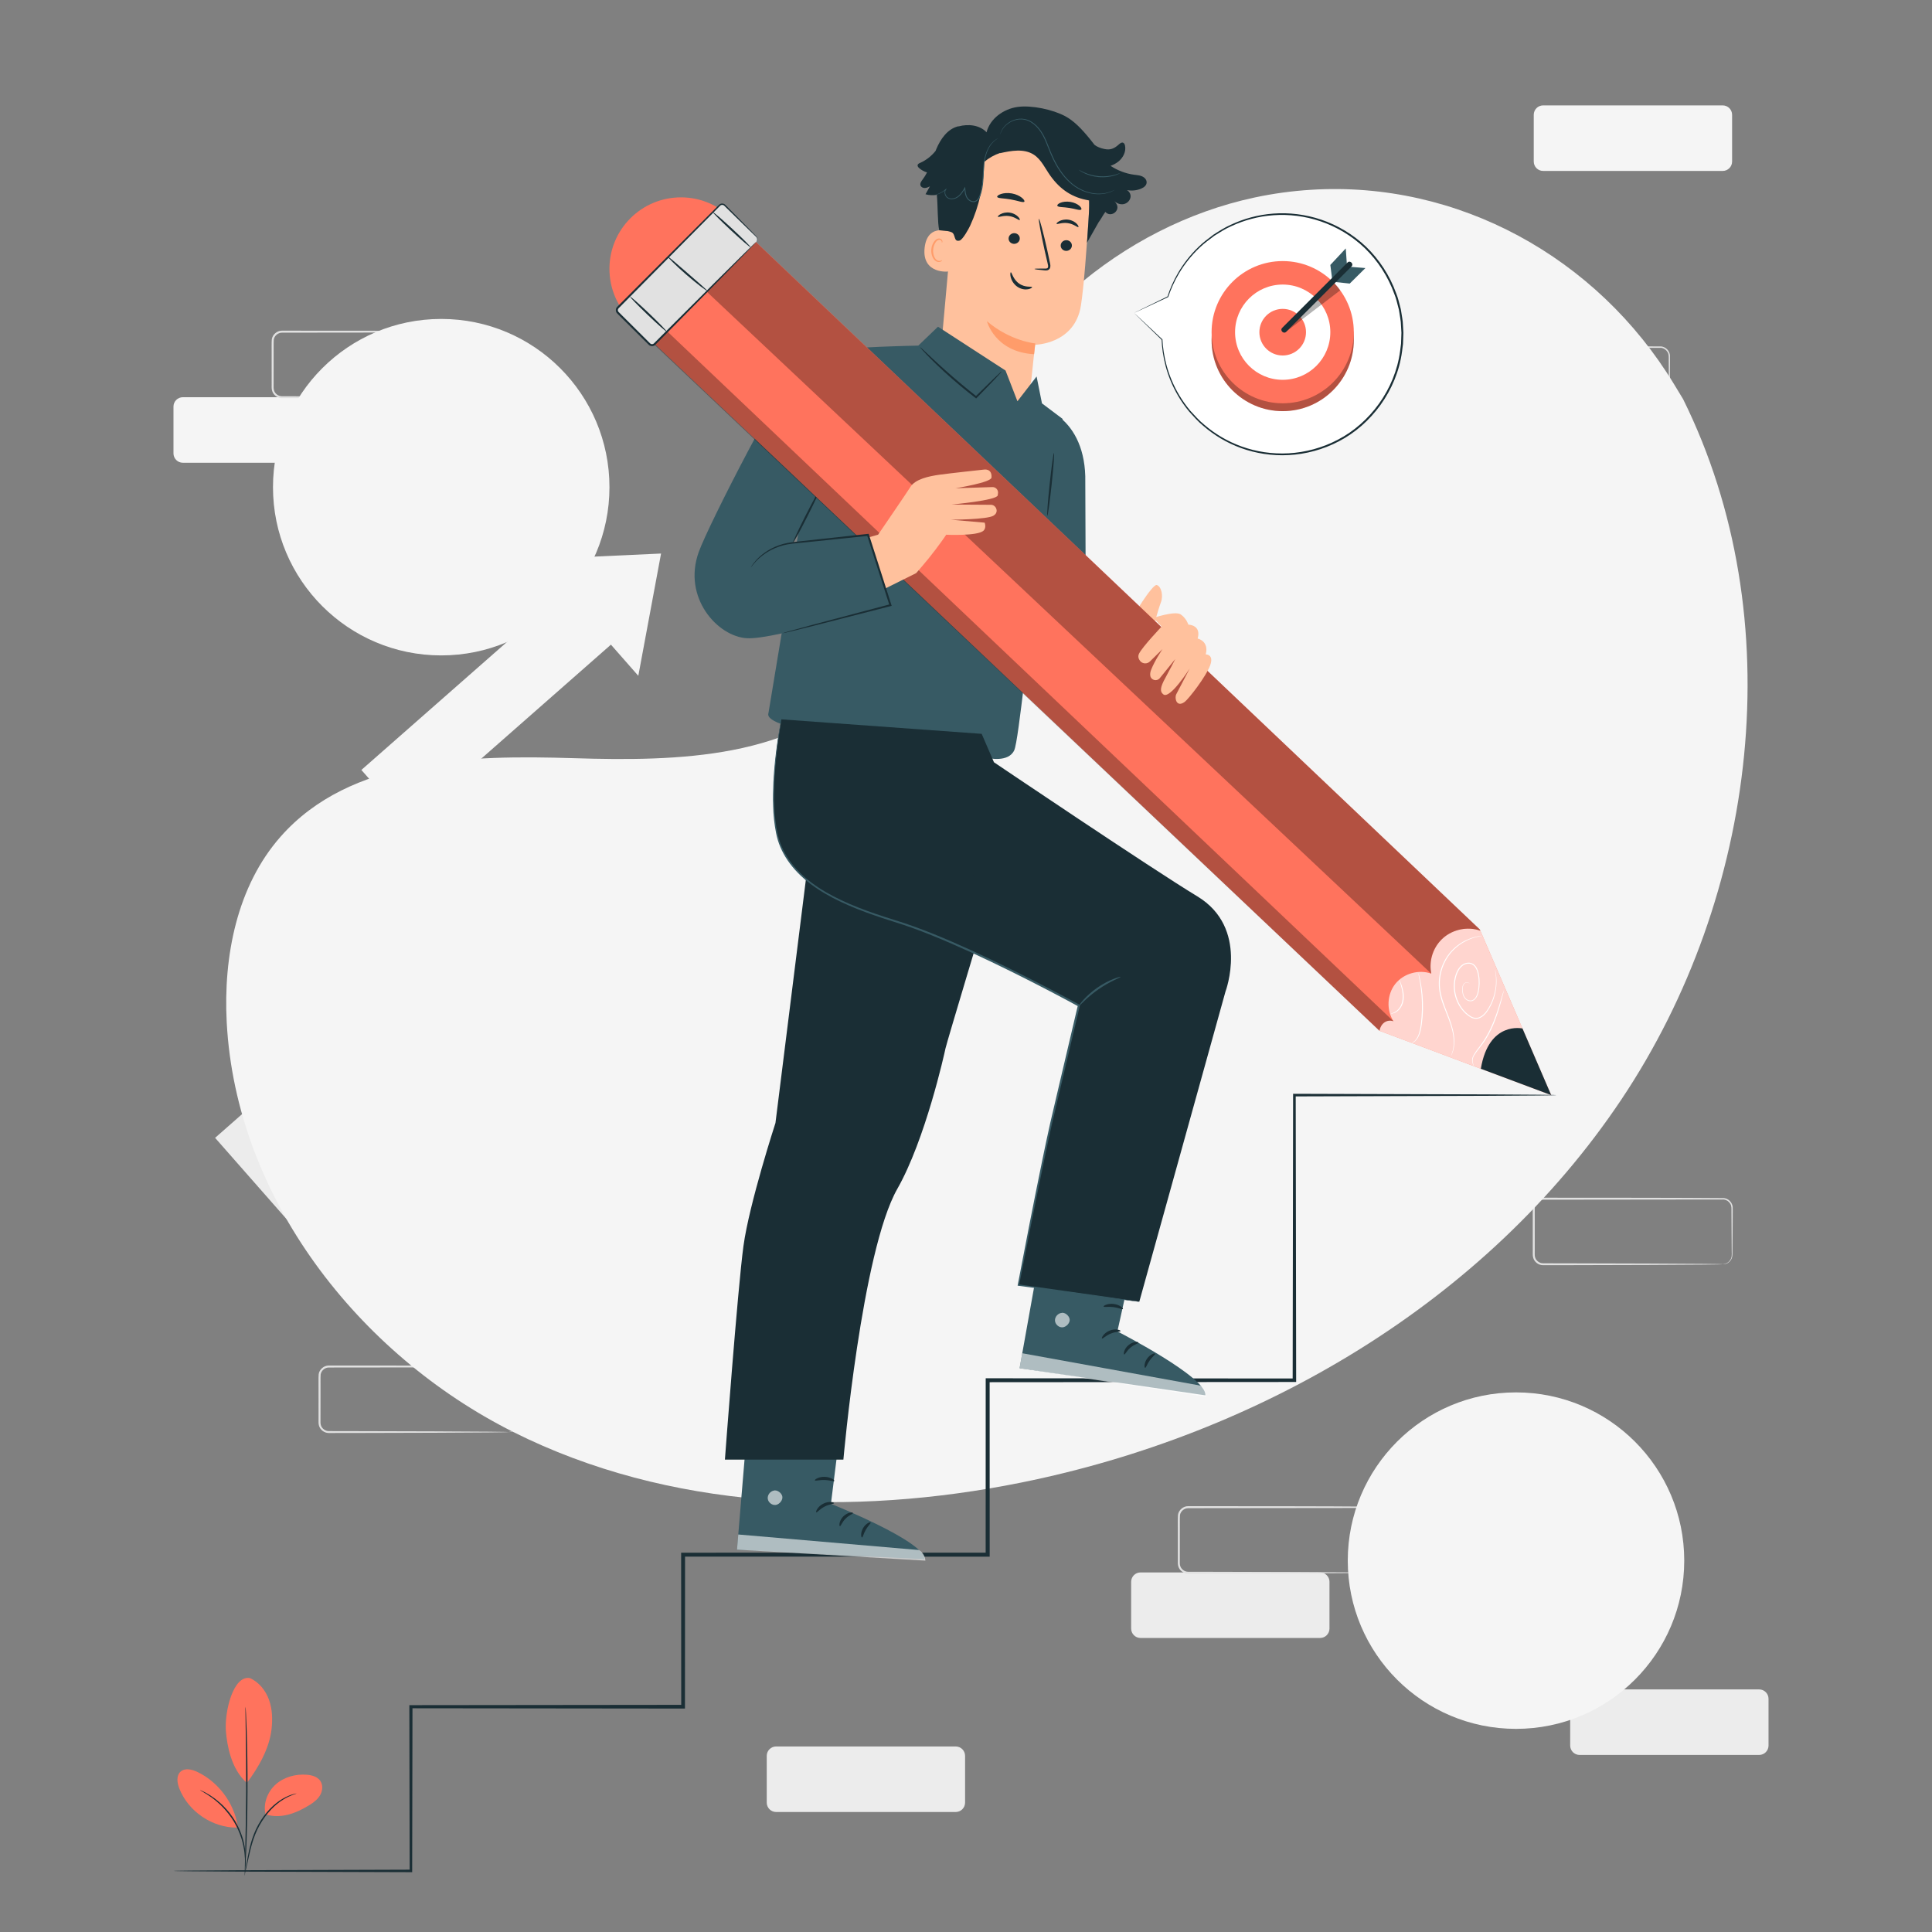 <?xml version="1.0" encoding="UTF-8" standalone="no"?>
<svg
   xmlns:dc="http://purl.org/dc/elements/1.1/"
   xmlns:cc="http://creativecommons.org/ns#"
   xmlns:rdf="http://www.w3.org/1999/02/22-rdf-syntax-ns#"
   xmlns:svg="http://www.w3.org/2000/svg"
   xmlns="http://www.w3.org/2000/svg"
   xmlns:sodipodi="http://sodipodi.sourceforge.net/DTD/sodipodi-0.dtd"
   xmlns:inkscape="http://www.inkscape.org/namespaces/inkscape"
   version="1.1"
   id="svg2"
   xml:space="preserve"
   width="666.667"
   height="666.667"
   viewBox="0 0 666.667 666.667"
   sodipodi:docname="future_plan.ai"><rect x="0" y="0" width="666.667" height="666.667" fill="#808080" stroke="none"/><defs
     id="defs6"><clipPath
       clipPathUnits="userSpaceOnUse"
       id="clipPath50"><path
         d="M 0,500 H 500 V 0 H 0 Z"
         id="path48" /></clipPath><clipPath
       clipPathUnits="userSpaceOnUse"
       id="clipPath98"><path
         d="M 0,500 H 500 V 0 H 0 Z"
         id="path96" /></clipPath><clipPath
       clipPathUnits="userSpaceOnUse"
       id="clipPath118"><path
         d="M 0,500 H 500 V 0 H 0 Z"
         id="path116" /></clipPath><clipPath
       clipPathUnits="userSpaceOnUse"
       id="clipPath130"><path
         d="M 0,500 H 500 V 0 H 0 Z"
         id="path128" /></clipPath><clipPath
       clipPathUnits="userSpaceOnUse"
       id="clipPath162"><path
         d="M 0,500 H 500 V 0 H 0 Z"
         id="path160" /></clipPath><clipPath
       clipPathUnits="userSpaceOnUse"
       id="clipPath182"><path
         d="m 313.637,430.509 h 36.815 v -36.815 h -36.815 z"
         id="path180" /></clipPath><clipPath
       clipPathUnits="userSpaceOnUse"
       id="clipPath218"><path
         d="m 332.851,427.118 h 14.075 v -12.895 h -14.075 z"
         id="path216" /></clipPath><clipPath
       clipPathUnits="userSpaceOnUse"
       id="clipPath238"><path
         d="M 0,500 H 500 V 0 H 0 Z"
         id="path236" /></clipPath><clipPath
       clipPathUnits="userSpaceOnUse"
       id="clipPath342"><path
         d="m 273.093,160.293 h 3.815 v -3.772 h -3.815 z"
         id="path340" /></clipPath><clipPath
       clipPathUnits="userSpaceOnUse"
       id="clipPath358"><path
         d="m 263.933,149.816 h 48.282 v -11.275 h -48.282 z"
         id="path356" /></clipPath><clipPath
       clipPathUnits="userSpaceOnUse"
       id="clipPath390"><path
         d="m 269.185,179.223 h 24.407 v -8.503 h -24.407 z"
         id="path388" /></clipPath><clipPath
       clipPathUnits="userSpaceOnUse"
       id="clipPath410"><path
         d="m 198.734,114.314 h 3.804 v -3.777 h -3.804 z"
         id="path408" /></clipPath><clipPath
       clipPathUnits="userSpaceOnUse"
       id="clipPath426"><path
         d="m 190.785,102.903 h 48.761 v -6.768 h -48.761 z"
         id="path424" /></clipPath><clipPath
       clipPathUnits="userSpaceOnUse"
       id="clipPath458"><path
         d="m 193.266,132.672 h 24.317 v -6.333 h -24.317 z"
         id="path456" /></clipPath><clipPath
       clipPathUnits="userSpaceOnUse"
       id="clipPath482"><path
         d="m 357.101,259.723 h 44.442 v -43.082 h -44.442 z"
         id="path480" /></clipPath><clipPath
       clipPathUnits="userSpaceOnUse"
       id="clipPath502"><path
         d="M 182.918,438.36 H 383.202 V 248.081 H 182.918 Z"
         id="path500" /></clipPath><clipPath
       clipPathUnits="userSpaceOnUse"
       id="clipPath518"><path
         d="M 168.927,414.968 H 360.723 V 233.287 H 168.927 Z"
         id="path516" /></clipPath></defs><sodipodi:namedview
     pagecolor="#ffffff"
     bordercolor="#666666"
     borderopacity="1"
     objecttolerance="10"
     gridtolerance="10"
     guidetolerance="10"
     inkscape:pageopacity="0"
     inkscape:pageshadow="2"
     inkscape:window-width="640"
     inkscape:window-height="480"
     id="namedview4" /><g
     id="g10"
     inkscape:groupmode="layer"
     inkscape:label="future_plan"
     transform="matrix(1.333,0,0,-1.333,0,666.667)"><g
       id="g12"
       transform="translate(126.08,290.578)"><path
         d="M 0,0 50.507,2.319 41.329,-47.009 Z"
         style="fill:#ececec;fill-opacity:1;fill-rule:nonzero;stroke:none"
         id="path14" /></g><g
       id="g16"
       transform="translate(74.504,184.17)"><path
         d="M 0,0 -18.823,21.41 67.76,97.531 86.583,76.12 Z"
         style="fill:#ececec;fill-opacity:1;fill-rule:nonzero;stroke:none"
         id="path18" /></g><g
       id="g20"
       transform="translate(332.103,366.808)"><path
         d="M 0,0 50.507,2.319 41.329,-47.009 Z"
         style="fill:#ececec;fill-opacity:1;fill-rule:nonzero;stroke:none"
         id="path22" /></g><g
       id="g24"
       transform="translate(280.526,260.4)"><path
         d="M 0,0 -18.823,21.41 67.76,97.531 86.583,76.12 Z"
         style="fill:#ececec;fill-opacity:1;fill-rule:nonzero;stroke:none"
         id="path26" /></g><g
       id="g28"
       transform="translate(138.718,355.347)"><path
         d="m 0,0 32.406,1.488 -5.889,-31.65 z"
         style="fill:#f5f5f5;fill-opacity:1;fill-rule:nonzero;stroke:none"
         id="path30" /></g><g
       id="g32"
       transform="translate(105.626,287.074)"><path
         d="M 0,0 -12.077,13.737 43.475,62.577 55.553,48.84 Z"
         style="fill:#f5f5f5;fill-opacity:1;fill-rule:nonzero;stroke:none"
         id="path34" /></g><g
       id="g36"
       transform="translate(415.491,353.624)"><path
         d="m 0,0 32.406,1.488 -5.889,-31.65 z"
         style="fill:#f5f5f5;fill-opacity:1;fill-rule:nonzero;stroke:none"
         id="path38" /></g><g
       id="g40"
       transform="translate(382.399,285.351)"><path
         d="M 0,0 -12.077,13.737 43.476,62.577 55.553,48.84 Z"
         style="fill:#f5f5f5;fill-opacity:1;fill-rule:nonzero;stroke:none"
         id="path42" /></g><g
       id="g44"><g
         id="g46"
         clip-path="url(#clipPath50)"><g
           id="g52"
           transform="translate(341.726,76.114)"><path
             d="m 0,0 h -46.482 c -1.342,0 -2.43,1.088 -2.43,2.43 v 12.105 c 0,1.342 1.088,2.43 2.43,2.43 H 0 c 1.342,0 2.43,-1.088 2.43,-2.43 V 2.43 C 2.43,1.088 1.342,0 0,0"
             style="fill:#ececec;fill-opacity:1;fill-rule:nonzero;stroke:none"
             id="path54" /></g><g
           id="g56"
           transform="translate(354.069,93.005)"><path
             d="M 0,0 C -0.015,0.047 0.502,-0.049 1.249,0.41 1.611,0.637 2.005,1.042 2.212,1.634 2.43,2.221 2.307,2.982 2.329,3.818 2.317,5.505 2.302,7.552 2.285,9.924 c -0.007,1.191 -0.013,2.463 -0.02,3.812 -0.005,0.684 0.057,1.363 -0.318,1.933 -0.332,0.572 -0.942,1 -1.632,1.088 -12.004,-0.014 -28.535,-0.032 -46.794,-0.052 -1.034,0.018 -1.991,-0.794 -2.14,-1.804 -0.067,-1.038 -0.019,-2.225 -0.034,-3.318 -0.002,-2.226 -0.003,-4.42 -0.004,-6.576 -0.001,-0.539 -0.001,-1.075 -0.002,-1.609 0.019,-0.535 -0.052,-1.085 0.073,-1.524 0.226,-0.931 1.126,-1.619 2.062,-1.623 2.072,-0.004 4.101,-0.007 6.08,-0.011 7.917,-0.021 15.048,-0.04 21.05,-0.056 C -13.427,0.149 -8.587,0.121 -5.203,0.101 -3.554,0.08 -2.26,0.064 -1.345,0.052 -0.927,0.042 -0.595,0.033 -0.342,0.027 -0.116,0.018 0,0.009 0,0 0,-0.009 -0.116,-0.018 -0.342,-0.027 -0.595,-0.033 -0.927,-0.042 -1.345,-0.052 -2.26,-0.064 -3.553,-0.08 -5.203,-0.101 c -3.384,-0.02 -8.224,-0.048 -14.191,-0.083 -6.002,-0.016 -13.133,-0.035 -21.05,-0.056 -1.982,-0.002 -4.014,-0.004 -6.089,-0.006 -1.151,0.002 -2.258,0.844 -2.54,1.992 -0.155,0.591 -0.069,1.123 -0.093,1.652 -0.001,0.534 -0.001,1.07 -0.001,1.609 -0.002,2.156 -0.003,4.35 -0.004,6.576 0.017,1.132 -0.042,2.193 0.039,3.405 0.185,1.254 1.371,2.26 2.653,2.238 18.294,-0.013 34.813,-10e-4 46.845,-0.105 0.803,-0.109 1.506,-0.611 1.883,-1.275 0.192,-0.33 0.31,-0.698 0.34,-1.068 C 2.611,14.4 2.592,14.08 2.596,13.736 2.589,12.387 2.582,11.115 2.576,9.924 2.559,7.552 2.544,5.505 2.532,3.818 2.493,2.99 2.607,2.223 2.358,1.582 2.12,0.956 1.691,0.544 1.304,0.321 0.915,0.09 0.57,0.021 0.344,0 0.117,-0.021 0,0 0,0"
             style="fill:#e1e1e1;fill-opacity:1;fill-rule:nonzero;stroke:none"
             id="path58" /></g><g
           id="g60"
           transform="translate(93.819,380.336)"><path
             d="m 0,0 h -46.482 c -1.342,0 -2.43,1.088 -2.43,2.43 v 12.105 c 0,1.342 1.088,2.43 2.43,2.43 H 0 c 1.342,0 2.43,-1.088 2.43,-2.43 V 2.43 C 2.43,1.088 1.342,0 0,0"
             style="fill:#f5f5f5;fill-opacity:1;fill-rule:nonzero;stroke:none"
             id="path62" /></g><g
           id="g64"
           transform="translate(119.49,397.302)"><path
             d="M 0,0 C -0.014,0.047 0.502,-0.049 1.249,0.41 1.611,0.637 2.005,1.042 2.212,1.634 2.43,2.221 2.307,2.983 2.329,3.818 2.317,5.505 2.302,7.552 2.285,9.924 c -0.006,1.191 -0.013,2.464 -0.02,3.812 -0.005,0.684 0.057,1.363 -0.318,1.933 -0.332,0.572 -0.942,1 -1.632,1.088 -12.004,-0.014 -28.535,-0.032 -46.794,-0.052 -1.034,0.018 -1.991,-0.794 -2.14,-1.804 -0.067,-1.038 -0.019,-2.225 -0.034,-3.318 -0.002,-2.226 -0.003,-4.42 -0.004,-6.576 -0.001,-0.539 -0.001,-1.075 -0.002,-1.609 0.019,-0.535 -0.052,-1.085 0.073,-1.523 0.226,-0.932 1.126,-1.62 2.062,-1.624 2.072,-0.004 4.101,-0.007 6.08,-0.011 7.917,-0.021 15.048,-0.04 21.05,-0.056 5.967,-0.035 10.807,-0.063 14.191,-0.083 1.65,-0.02 2.943,-0.037 3.858,-0.049 0.419,-0.01 0.75,-0.019 1.003,-0.025 C -0.116,0.018 0,0.009 0,0 0,-0.009 -0.116,-0.018 -0.342,-0.027 -0.595,-0.033 -0.926,-0.042 -1.345,-0.052 -2.26,-0.064 -3.553,-0.08 -5.203,-0.101 c -3.384,-0.02 -8.224,-0.048 -14.191,-0.083 -6.002,-0.016 -13.133,-0.035 -21.05,-0.056 -1.982,-0.002 -4.014,-0.004 -6.089,-0.006 -1.151,0.002 -2.258,0.844 -2.54,1.992 -0.155,0.591 -0.069,1.123 -0.093,1.652 0,0.534 -0.001,1.07 -0.001,1.609 -0.002,2.156 -0.003,4.35 -0.004,6.576 0.017,1.132 -0.042,2.193 0.039,3.405 0.185,1.254 1.371,2.26 2.653,2.238 18.294,-0.013 34.814,-10e-4 46.845,-0.105 0.804,-0.109 1.506,-0.611 1.883,-1.275 0.192,-0.33 0.31,-0.698 0.34,-1.068 C 2.611,14.4 2.592,14.08 2.596,13.736 2.589,12.388 2.582,11.115 2.576,9.924 2.559,7.552 2.544,5.505 2.532,3.818 2.493,2.99 2.607,2.223 2.358,1.582 2.12,0.956 1.691,0.544 1.305,0.321 0.915,0.09 0.57,0.021 0.344,0 0.117,-0.021 0,0 0,0"
             style="fill:#e1e1e1;fill-opacity:1;fill-rule:nonzero;stroke:none"
             id="path66" /></g><g
           id="g68"
           transform="translate(455.378,45.833)"><path
             d="m 0,0 h -46.482 c -1.342,0 -2.43,1.088 -2.43,2.43 v 12.105 c 0,1.342 1.088,2.43 2.43,2.43 H 0 c 1.342,0 2.43,-1.088 2.43,-2.43 V 2.43 C 2.43,1.088 1.342,0 0,0"
             style="fill:#ececec;fill-opacity:1;fill-rule:nonzero;stroke:none"
             id="path70" /></g><g
           id="g72"
           transform="translate(445.946,172.858)"><path
             d="M 0,0 C -0.014,0.047 0.502,-0.049 1.249,0.41 1.611,0.637 2.005,1.042 2.212,1.634 2.43,2.221 2.307,2.982 2.329,3.818 2.317,5.505 2.302,7.552 2.285,9.924 c -0.006,1.191 -0.013,2.463 -0.02,3.812 -0.005,0.684 0.057,1.363 -0.318,1.933 -0.332,0.572 -0.942,1 -1.632,1.088 -12.004,-0.014 -28.535,-0.032 -46.794,-0.052 -1.034,0.018 -1.991,-0.794 -2.14,-1.804 -0.067,-1.038 -0.019,-2.225 -0.034,-3.318 -0.002,-2.226 -0.003,-4.42 -0.004,-6.576 -0.001,-0.539 -0.001,-1.075 -0.002,-1.609 0.019,-0.535 -0.052,-1.085 0.073,-1.524 0.226,-0.931 1.126,-1.619 2.062,-1.623 2.072,-0.004 4.101,-0.008 6.08,-0.011 7.917,-0.021 15.048,-0.04 21.05,-0.056 5.967,-0.035 10.807,-0.063 14.191,-0.083 1.65,-0.02 2.943,-0.037 3.858,-0.048 0.418,-0.011 0.75,-0.02 1.003,-0.026 C -0.116,0.018 0,0.009 0,0 0,-0.009 -0.116,-0.018 -0.342,-0.027 -0.595,-0.033 -0.927,-0.042 -1.345,-0.052 -2.26,-0.064 -3.553,-0.08 -5.203,-0.101 c -3.384,-0.02 -8.224,-0.048 -14.191,-0.083 -6.002,-0.016 -13.133,-0.035 -21.05,-0.056 -1.982,-0.002 -4.014,-0.004 -6.089,-0.006 -1.151,0.002 -2.258,0.844 -2.54,1.992 -0.155,0.591 -0.069,1.123 -0.093,1.652 -0.001,0.534 -0.001,1.07 -0.001,1.609 -0.002,2.156 -0.003,4.35 -0.004,6.576 0.017,1.132 -0.042,2.193 0.039,3.405 0.185,1.254 1.371,2.26 2.653,2.238 18.294,-0.013 34.814,-10e-4 46.845,-0.105 0.803,-0.109 1.506,-0.611 1.883,-1.275 0.192,-0.33 0.31,-0.698 0.34,-1.068 C 2.611,14.4 2.592,14.08 2.596,13.736 2.589,12.387 2.582,11.115 2.576,9.924 2.559,7.552 2.544,5.505 2.532,3.818 2.493,2.99 2.607,2.223 2.358,1.582 2.12,0.956 1.691,0.544 1.305,0.321 0.915,0.09 0.57,0.021 0.344,0 0.117,-0.021 0,0 0,0"
             style="fill:#e1e1e1;fill-opacity:1;fill-rule:nonzero;stroke:none"
             id="path74" /></g><g
           id="g76"
           transform="translate(131.625,129.417)"><path
             d="M 0,0 C -0.015,0.047 0.502,-0.049 1.249,0.41 1.611,0.637 2.005,1.042 2.212,1.634 2.43,2.221 2.307,2.982 2.329,3.818 2.317,5.505 2.302,7.552 2.285,9.924 c -0.007,1.191 -0.013,2.463 -0.02,3.812 -0.005,0.684 0.057,1.363 -0.318,1.933 -0.332,0.572 -0.942,1 -1.632,1.088 -12.004,-0.014 -28.535,-0.032 -46.794,-0.052 -1.034,0.018 -1.991,-0.794 -2.14,-1.804 -0.067,-1.038 -0.019,-2.225 -0.034,-3.318 -0.002,-2.226 -0.003,-4.42 -0.004,-6.576 -0.001,-0.539 -0.001,-1.075 -0.002,-1.609 0.019,-0.535 -0.052,-1.085 0.073,-1.524 0.226,-0.931 1.126,-1.619 2.062,-1.623 2.072,-0.004 4.101,-0.007 6.08,-0.011 7.917,-0.021 15.048,-0.04 21.05,-0.056 C -13.427,0.149 -8.587,0.121 -5.203,0.101 -3.554,0.08 -2.26,0.064 -1.345,0.052 -0.927,0.042 -0.595,0.033 -0.342,0.027 -0.116,0.018 0,0.009 0,0 0,-0.009 -0.116,-0.018 -0.342,-0.027 -0.595,-0.033 -0.927,-0.042 -1.345,-0.053 -2.26,-0.064 -3.553,-0.081 -5.203,-0.101 c -3.384,-0.02 -8.224,-0.048 -14.191,-0.083 -6.002,-0.016 -13.133,-0.035 -21.05,-0.056 -1.982,-0.002 -4.014,-0.004 -6.089,-0.006 -1.151,0.002 -2.258,0.844 -2.54,1.992 -0.155,0.591 -0.069,1.123 -0.093,1.652 -0.001,0.534 -0.001,1.07 -0.001,1.609 -0.002,2.156 -0.003,4.35 -0.004,6.576 0.017,1.132 -0.042,2.193 0.039,3.405 0.185,1.254 1.371,2.26 2.653,2.238 18.294,-0.013 34.813,-10e-4 46.845,-0.105 0.804,-0.109 1.506,-0.611 1.883,-1.275 0.192,-0.33 0.31,-0.698 0.34,-1.068 C 2.611,14.4 2.592,14.08 2.596,13.736 2.589,12.387 2.582,11.115 2.576,9.924 2.559,7.552 2.544,5.505 2.532,3.818 2.493,2.99 2.607,2.223 2.358,1.582 2.12,0.956 1.691,0.544 1.304,0.321 0.915,0.09 0.57,0.021 0.344,0 0.117,-0.021 0,0 0,0"
             style="fill:#e1e1e1;fill-opacity:1;fill-rule:nonzero;stroke:none"
             id="path78" /></g><g
           id="g80"
           transform="translate(429.707,393.322)"><path
             d="M 0,0 C -0.014,0.047 0.502,-0.049 1.249,0.41 1.611,0.637 2.005,1.042 2.212,1.634 2.43,2.221 2.307,2.983 2.329,3.818 2.317,5.505 2.302,7.552 2.285,9.924 c -0.006,1.191 -0.013,2.464 -0.02,3.812 -0.005,0.684 0.057,1.363 -0.318,1.933 -0.332,0.572 -0.942,1 -1.632,1.088 -12.004,-0.014 -28.535,-0.032 -46.794,-0.052 -1.034,0.018 -1.991,-0.794 -2.14,-1.804 -0.067,-1.038 -0.019,-2.225 -0.034,-3.318 -0.002,-2.226 -0.003,-4.42 -0.004,-6.576 -0.001,-0.539 -0.001,-1.075 -0.002,-1.609 0.019,-0.535 -0.052,-1.085 0.073,-1.523 0.226,-0.932 1.126,-1.62 2.062,-1.624 2.072,-0.004 4.101,-0.007 6.08,-0.011 7.917,-0.021 15.048,-0.04 21.05,-0.056 5.967,-0.035 10.807,-0.063 14.191,-0.083 1.65,-0.02 2.943,-0.037 3.858,-0.049 0.418,-0.01 0.75,-0.019 1.003,-0.025 C -0.116,0.018 0,0.009 0,0 0,-0.009 -0.116,-0.018 -0.342,-0.027 -0.595,-0.033 -0.927,-0.042 -1.345,-0.052 -2.26,-0.064 -3.553,-0.08 -5.203,-0.101 c -3.384,-0.02 -8.224,-0.048 -14.191,-0.083 -6.002,-0.016 -13.133,-0.035 -21.05,-0.056 -1.982,-0.002 -4.014,-0.004 -6.089,-0.006 -1.151,0.002 -2.258,0.844 -2.54,1.992 -0.155,0.591 -0.069,1.123 -0.093,1.652 -0.001,0.534 -0.001,1.07 -0.001,1.609 -0.002,2.156 -0.003,4.35 -0.004,6.576 0.017,1.132 -0.042,2.193 0.039,3.405 0.185,1.254 1.371,2.26 2.653,2.238 18.294,-0.013 34.814,-10e-4 46.845,-0.105 0.804,-0.109 1.506,-0.611 1.883,-1.275 0.192,-0.33 0.31,-0.698 0.34,-1.068 C 2.611,14.4 2.592,14.08 2.596,13.736 2.589,12.388 2.582,11.115 2.576,9.924 2.559,7.552 2.544,5.505 2.532,3.818 2.493,2.99 2.607,2.223 2.358,1.582 2.12,0.956 1.691,0.544 1.305,0.321 0.915,0.09 0.57,0.021 0.344,0 0.117,-0.021 0,0 0,0"
             style="fill:#e1e1e1;fill-opacity:1;fill-rule:nonzero;stroke:none"
             id="path82" /></g><g
           id="g84"
           transform="translate(247.395,31.063)"><path
             d="m 0,0 h -46.482 c -1.342,0 -2.43,1.088 -2.43,2.43 v 12.105 c 0,1.342 1.088,2.431 2.43,2.431 H 0 c 1.342,0 2.43,-1.089 2.43,-2.431 V 2.43 C 2.43,1.088 1.342,0 0,0"
             style="fill:#ececec;fill-opacity:1;fill-rule:nonzero;stroke:none"
             id="path86" /></g><g
           id="g88"
           transform="translate(445.946,455.877)"><path
             d="m 0,0 h -46.482 c -1.342,0 -2.43,1.088 -2.43,2.43 v 12.105 c 0,1.342 1.088,2.43 2.43,2.43 H 0 c 1.342,0 2.43,-1.088 2.43,-2.43 V 2.43 C 2.43,1.088 1.342,0 0,0"
             style="fill:#f5f5f5;fill-opacity:1;fill-rule:nonzero;stroke:none"
             id="path90" /></g></g></g><g
       id="g92"><g
         id="g94"
         clip-path="url(#clipPath98)"><g
           id="g100"
           transform="translate(435.687,396.82)"><path
             d="m 0,0 -2.366,3.899 c -19.944,32.865 -56.003,52.677 -94.021,50.273 -4.887,-0.309 -9.753,-0.971 -14.553,-1.998 -34.567,-7.399 -64.643,-33.539 -77.11,-67.015 -7.332,-19.689 -9.38,-42.357 -23.294,-57.985 -18.108,-20.338 -48.85,-20.977 -75.879,-20.134 -27.029,0.842 -57.791,0.124 -75.811,-20.295 -11.286,-12.788 -14.872,-30.973 -13.962,-48.099 2.409,-45.341 34.003,-85.882 74.183,-106.033 40.18,-20.151 87.487,-21.956 131.462,-13.092 61.603,12.418 120.187,46.521 155.4,99.194 C 19.262,-128.612 28.174,-56.851 0,0"
             style="fill:#f5f5f5;fill-opacity:1;fill-rule:nonzero;stroke:none"
             id="path102" /></g><g
           id="g104"
           transform="translate(435.99,96.135)"><path
             d="m 0,0 c 0,-24.053 -19.498,-43.551 -43.551,-43.551 -24.052,0 -43.551,19.498 -43.551,43.551 0,24.052 19.499,43.551 43.551,43.551 C -19.498,43.551 0,24.052 0,0"
             style="fill:#f5f5f5;fill-opacity:1;fill-rule:nonzero;stroke:none"
             id="path106" /></g><g
           id="g108"
           transform="translate(157.768,374.013)"><path
             d="m 0,0 c 0,-24.053 -19.498,-43.551 -43.551,-43.551 -24.052,0 -43.551,19.498 -43.551,43.551 0,24.052 19.499,43.551 43.551,43.551 C -19.498,43.551 0,24.052 0,0"
             style="fill:#f5f5f5;fill-opacity:1;fill-rule:nonzero;stroke:none"
             id="path110" /></g></g></g><g
       id="g112"><g
         id="g114"
         clip-path="url(#clipPath118)"><g
           id="g120"
           transform="translate(44.997,15.81)"><path
             d="m 0,0 c 0,0.008 0.09,0.015 0.267,0.023 0.185,0.005 0.448,0.013 0.794,0.023 0.71,0.01 1.754,0.025 3.123,0.044 2.76,0.02 6.825,0.049 12.088,0.086 10.547,0.035 25.888,0.086 45.102,0.15 L 61.049,0 c -0.024,12.574 -0.05,26.841 -0.08,42.51 l -10e-4,0.404 0.406,10e-4 c 21.148,0.023 44.849,0.049 70.456,0.077 l -0.482,-0.482 c -0.008,12.562 -0.016,25.767 -0.024,39.362 v 0.507 h 0.507 c 20.829,0.004 42.913,0.009 65.629,0.014 4.431,0 8.838,0 13.214,0 l -0.52,-0.521 c 0.004,15.43 0.007,30.519 0.011,45.148 v 0.51 h 0.509 c 28.408,-0.02 55.13,-0.039 79.403,-0.057 l -0.452,-0.452 c 0.044,28.281 0.082,53.215 0.114,73.811 l 0.001,0.339 0.338,-0.001 c 21.303,-0.066 38.246,-0.119 49.872,-0.155 5.803,-0.039 10.278,-0.069 13.311,-0.089 1.507,-0.02 2.653,-0.036 3.433,-0.046 0.38,-0.011 0.669,-0.019 0.872,-0.024 0.195,-0.008 0.293,-0.016 0.293,-0.024 0,-0.008 -0.098,-0.016 -0.293,-0.024 -0.203,-0.006 -0.492,-0.014 -0.872,-0.024 -0.78,-0.011 -1.926,-0.026 -3.433,-0.047 -3.033,-0.02 -7.508,-0.05 -13.311,-0.089 -11.626,-0.036 -28.569,-0.088 -49.872,-0.154 l 0.337,0.338 c 0.033,-20.596 0.071,-45.53 0.115,-73.811 l 0.001,-0.453 h -0.454 c -24.273,-0.018 -50.995,-0.037 -79.403,-0.057 l 0.51,0.509 c 0.003,-14.629 0.007,-29.718 0.011,-45.148 v -0.52 h -0.521 c -4.376,0 -8.783,0 -13.214,0 -22.716,0.005 -44.8,0.01 -65.629,0.014 l 0.506,0.506 c -0.009,-13.595 -0.017,-26.8 -0.024,-39.362 v -0.483 h -0.483 c -25.607,0.028 -49.308,0.055 -70.456,0.078 l 0.405,0.405 C 61.75,26.841 61.723,12.574 61.7,0 l -0.001,-0.327 -0.325,0.002 C 42.16,-0.262 26.819,-0.21 16.272,-0.176 11.009,-0.138 6.944,-0.11 4.184,-0.09 2.815,-0.071 1.771,-0.056 1.061,-0.046 0.715,-0.036 0.452,-0.028 0.267,-0.023 0.09,-0.015 0,-0.008 0,0"
             style="fill:#1a2e35;fill-opacity:1;fill-rule:nonzero;stroke:none"
             id="path122" /></g></g></g><g
       id="g124"><g
         id="g126"
         clip-path="url(#clipPath130)"><g
           id="g132"
           transform="translate(64.668,65.736)"><path
             d="m 0,0 c 2.36,-1.024 4.096,-3.205 4.967,-5.626 0.871,-2.421 0.949,-5.065 0.659,-7.621 -0.56,-4.945 -3.37,-9.938 -6.396,-13.89 -4.165,3.635 -5.123,9.975 -5.407,13.222 C -6.626,-8.783 -4.321,0.765 0,0"
             style="fill:#ff735d;fill-opacity:1;fill-rule:nonzero;stroke:none"
             id="path134" /></g><g
           id="g136"
           transform="translate(68.739,30.437)"><path
             d="m 0,0 c -0.667,2.795 0.496,5.861 2.642,7.773 2.146,1.912 5.143,2.721 8.009,2.502 1.324,-0.102 2.756,-0.488 3.515,-1.579 0.709,-1.02 0.63,-2.443 0.054,-3.544 C 13.644,4.051 12.649,3.229 11.596,2.568 7.988,0.304 4.08,-1.225 0,0"
             style="fill:#ff735d;fill-opacity:1;fill-rule:nonzero;stroke:none"
             id="path138" /></g><g
           id="g140"
           transform="translate(63.398,15.272)"><path
             d="m 0,0 c -0.025,0.006 0.032,0.366 0.148,1.015 0.131,0.715 0.301,1.637 0.504,2.746 0.46,2.295 1.051,5.583 2.835,8.774 1.759,3.184 4.222,5.528 6.296,6.692 1.03,0.595 1.931,0.95 2.568,1.135 0.314,0.106 0.57,0.146 0.739,0.188 0.17,0.036 0.261,0.049 0.264,0.037 C 13.383,20.506 11.911,20.241 9.915,19.008 7.913,17.81 5.532,15.489 3.802,12.36 2.053,9.235 1.425,5.993 0.902,3.71 0.65,2.559 0.445,1.627 0.286,0.986 0.127,0.345 0.023,-0.005 0,0"
             style="fill:#1a2e35;fill-opacity:1;fill-rule:nonzero;stroke:none"
             id="path142" /></g><g
           id="g144"
           transform="translate(63.555,58.31)"><path
             d="M 0,0 C 0.012,0 0.03,-0.152 0.051,-0.444 0.07,-0.773 0.096,-1.195 0.126,-1.718 0.186,-2.826 0.251,-4.429 0.314,-6.41 0.443,-10.373 0.543,-15.85 0.518,-21.9 0.491,-27.952 0.343,-33.429 0.18,-37.39 c -0.081,-1.981 -0.16,-3.583 -0.228,-4.69 -0.036,-0.522 -0.065,-0.945 -0.087,-1.274 -0.024,-0.291 -0.042,-0.443 -0.055,-0.443 -0.012,10e-4 -0.018,0.154 -0.018,0.446 0.005,0.33 0.011,0.753 0.019,1.277 0.028,1.153 0.067,2.745 0.114,4.692 0.098,3.962 0.205,9.436 0.233,15.484 0.025,6.045 -0.035,11.519 -0.098,15.482 -0.031,1.948 -0.056,3.54 -0.074,4.693 -0.003,0.524 -0.006,0.947 -0.008,1.277 C -0.02,-0.154 -0.012,0 0,0"
             style="fill:#1a2e35;fill-opacity:1;fill-rule:nonzero;stroke:none"
             id="path146" /></g><g
           id="g148"
           transform="translate(61.533,27.426)"><path
             d="m 0,0 c -0.948,5.984 -4.98,11.394 -10.444,14.011 -1.392,0.667 -3.209,1.102 -4.353,0.067 -1.146,-1.037 -0.889,-2.898 -0.329,-4.338 2.333,-5.992 8.598,-10.222 15.027,-10.146"
             style="fill:#ff735d;fill-opacity:1;fill-rule:nonzero;stroke:none"
             id="path150" /></g><g
           id="g152"
           transform="translate(51.764,36.746)"><path
             d="m 0,0 c 0.011,0.022 0.324,-0.115 0.884,-0.385 0.281,-0.133 0.624,-0.298 0.998,-0.533 0.374,-0.233 0.827,-0.461 1.271,-0.797 0.455,-0.321 0.962,-0.662 1.455,-1.094 0.518,-0.404 1.021,-0.891 1.548,-1.407 1.026,-1.057 2.059,-2.32 2.941,-3.779 0.869,-1.467 1.498,-2.974 1.937,-4.381 0.198,-0.711 0.389,-1.385 0.49,-2.034 0.141,-0.641 0.193,-1.25 0.25,-1.804 0.076,-0.552 0.05,-1.059 0.069,-1.5 0.02,-0.441 -0.008,-0.821 -0.034,-1.131 -0.045,-0.62 -0.082,-0.96 -0.107,-0.958 -0.081,0.003 0.061,1.376 -0.182,3.563 -0.072,0.545 -0.138,1.143 -0.29,1.772 -0.111,0.637 -0.31,1.298 -0.513,1.994 -0.45,1.378 -1.076,2.852 -1.929,4.294 -0.867,1.433 -1.874,2.679 -2.87,3.732 -0.512,0.514 -1,1.002 -1.503,1.41 C 3.938,-2.602 3.446,-2.254 3.007,-1.923 1.217,-0.641 -0.036,-0.07 0,0"
             style="fill:#1a2e35;fill-opacity:1;fill-rule:nonzero;stroke:none"
             id="path154" /></g></g></g><g
       id="g156"><g
         id="g158"
         clip-path="url(#clipPath162)"><g
           id="g164"
           transform="translate(293.578,419.116)"><path
             d="m 0,0 8.739,4.187 c 1.73,5.295 4.899,10.193 9.461,14.057 13.119,11.114 32.765,9.488 43.879,-3.631 11.114,-13.12 9.489,-32.765 -3.631,-43.88 -13.12,-11.114 -32.765,-9.488 -43.88,3.632 -4.64,5.478 -7.052,12.094 -7.341,18.752 L 7.223,-6.9 Z"
             style="fill:#ffffff;fill-opacity:1;fill-rule:nonzero;stroke:none"
             id="path166" /></g><g
           id="g168"
           transform="translate(293.578,419.116)"><path
             d="m 0,0 c 0,0 0.138,-0.147 0.439,-0.443 0.318,-0.312 0.767,-0.753 1.352,-1.326 1.229,-1.195 3.026,-2.942 5.358,-5.21 0.042,-0.041 0.111,-0.04 0.152,0.003 0.015,0.014 0.024,0.034 0.028,0.053 l 0.004,0.017 -0.214,0.018 c 0.16,-3.997 1.148,-9.32 4.348,-14.701 0.792,-1.34 1.726,-2.669 2.798,-3.959 1.132,-1.235 2.263,-2.564 3.661,-3.693 2.703,-2.343 5.996,-4.373 9.761,-5.734 3.758,-1.364 7.982,-2.055 12.342,-1.821 4.355,0.228 8.843,1.391 12.985,3.571 4.155,2.153 7.88,5.414 10.766,9.408 2.878,3.997 4.918,8.78 5.584,13.881 l 0.243,1.918 0.068,1.924 0.033,0.959 -0.054,0.955 -0.116,1.904 c -0.061,0.63 -0.187,1.252 -0.278,1.876 -0.111,0.62 -0.163,1.251 -0.348,1.853 -0.327,1.211 -0.58,2.438 -1.059,3.586 -1.673,4.674 -4.417,8.816 -7.796,12.084 -3.407,3.248 -7.431,5.604 -11.581,7.009 -4.154,1.413 -8.425,1.887 -12.426,1.589 C 32.042,25.428 28.31,24.366 25.064,22.838 23.415,22.111 21.955,21.156 20.536,20.255 19.209,19.224 17.882,18.285 16.774,17.184 12.242,12.86 9.849,8.01 8.637,4.22 L 8.693,4.284 C 5.862,2.896 3.68,1.826 2.186,1.093 1.474,0.74 0.926,0.469 0.538,0.277 0.172,0.094 0,0 0,0 0,0 0.21,0.088 0.593,0.265 0.992,0.45 1.556,0.711 2.288,1.051 3.78,1.749 5.959,2.768 8.785,4.09 c 0.027,0.013 0.047,0.038 0.056,0.064 1.244,3.75 3.653,8.536 8.163,12.788 1.102,1.083 2.421,2.005 3.737,3.018 1.407,0.882 2.854,1.821 4.485,2.531 3.214,1.494 6.9,2.529 10.855,2.805 3.948,0.281 8.157,-0.199 12.246,-1.601 4.086,-1.393 8.043,-3.72 11.392,-6.923 3.323,-3.224 6.018,-7.303 7.66,-11.902 0.472,-1.13 0.718,-2.338 1.04,-3.529 0.183,-0.592 0.232,-1.213 0.342,-1.824 0.088,-0.613 0.212,-1.225 0.272,-1.845 l 0.114,-1.873 0.053,-0.94 -0.033,-0.943 -0.066,-1.893 -0.24,-1.887 c -0.655,-5.02 -2.661,-9.725 -5.489,-13.659 -2.836,-3.931 -6.5,-7.148 -10.587,-9.272 -4.074,-2.151 -8.49,-3.305 -12.781,-3.54 -4.296,-0.241 -8.461,0.428 -12.172,1.762 -3.718,1.33 -6.975,3.321 -9.655,5.624 -1.386,1.108 -2.508,2.417 -3.634,3.632 -1.067,1.27 -1.997,2.58 -2.788,3.901 C 8.558,-16.112 7.537,-10.847 7.336,-6.878 7.333,-6.819 7.283,-6.772 7.223,-6.774 7.173,-6.776 7.132,-6.813 7.121,-6.86 l -0.003,-0.017 0.18,0.055 C 4.95,-4.618 3.141,-2.922 1.904,-1.761 1.294,-1.193 0.827,-0.757 0.496,-0.449 0.177,-0.154 0,0 0,0"
             style="fill:#1a2e35;fill-opacity:1;fill-rule:nonzero;stroke:none"
             id="path170" /></g><g
           id="g172"
           transform="translate(350.452,412.102)"><path
             d="m 0,0 c 0,-10.166 -8.241,-18.408 -18.408,-18.408 -10.166,0 -18.407,8.242 -18.407,18.408 0,10.166 8.241,18.408 18.407,18.408 C -8.241,18.408 0,10.166 0,0"
             style="fill:#ff735d;fill-opacity:1;fill-rule:nonzero;stroke:none"
             id="path174" /></g><g
           id="g176"><g
             id="g178" /><g
             id="g190"><g
               clip-path="url(#clipPath182)"
               opacity="0.3"
               id="g188"><g
                 transform="translate(350.452,412.102)"
                 id="g186"><path
                   d="m 0,0 c 0,-10.166 -8.241,-18.408 -18.408,-18.408 -10.166,0 -18.407,8.242 -18.407,18.408 0,10.166 8.241,18.408 18.407,18.408 C -8.241,18.408 0,10.166 0,0"
                   style="fill:#000000;fill-opacity:1;fill-rule:nonzero;stroke:none"
                   id="path184" /></g></g></g></g><g
           id="g192"
           transform="translate(350.452,414.135)"><path
             d="m 0,0 c 0,-10.166 -8.241,-18.408 -18.408,-18.408 -10.166,0 -18.407,8.242 -18.407,18.408 0,10.166 8.241,18.408 18.407,18.408 C -8.241,18.408 0,10.166 0,0"
             style="fill:#ff735d;fill-opacity:1;fill-rule:nonzero;stroke:none"
             id="path194" /></g><g
           id="g196"
           transform="translate(344.374,414.135)"><path
             d="m 0,0 c 0,-6.81 -5.52,-12.33 -12.33,-12.33 -6.809,0 -12.33,5.52 -12.33,12.33 0,6.81 5.521,12.33 12.33,12.33 C -5.52,12.33 0,6.81 0,0"
             style="fill:#ffffff;fill-opacity:1;fill-rule:nonzero;stroke:none"
             id="path198" /></g><g
           id="g200"
           transform="translate(338.078,414.135)"><path
             d="m 0,0 c 0,-3.332 -2.701,-6.034 -6.034,-6.034 -3.332,0 -6.034,2.702 -6.034,6.034 0,3.332 2.702,6.034 6.034,6.034 C -2.701,6.034 0,3.332 0,0"
             style="fill:#ff735d;fill-opacity:1;fill-rule:nonzero;stroke:none"
             id="path202" /></g><g
           id="g204"
           transform="translate(344.875,427.611)"><path
             d="M 0,0 -0.5,3.927 3.497,8.206 3.785,3.968 Z"
             style="fill:#375a64;fill-opacity:1;fill-rule:nonzero;stroke:none"
             id="path206" /></g><g
           id="g208"
           transform="translate(353.455,430.736)"><path
             d="m 0,0 -4.056,0.33 -4.065,-3.91 4.066,-0.435 z"
             style="fill:#375a64;fill-opacity:1;fill-rule:nonzero;stroke:none"
             id="path210" /></g><g
           id="g212"><g
             id="g214" /><g
             id="g226"><g
               clip-path="url(#clipPath218)"
               opacity="0.3"
               id="g224"><g
                 transform="translate(332.851,414.223)"
                 id="g222"><path
                   d="m 0,0 14.075,10.745 c -0.478,0.715 -1.086,1.432 -1.761,2.15 L 0,0.957 Z"
                   style="fill:#000000;fill-opacity:1;fill-rule:nonzero;stroke:none"
                   id="path220" /></g></g></g></g><g
           id="g228"
           transform="translate(348.824,432.171)"><path
             d="m 0,0 c -1.91,-1.911 -3.82,-3.821 -5.73,-5.732 -3.031,-3.031 -6.061,-6.062 -9.091,-9.093 -0.697,-0.696 -1.394,-1.393 -2.09,-2.09 -0.662,-0.662 0.372,-1.685 1.035,-1.022 1.91,1.911 3.82,3.822 5.73,5.732 3.03,3.031 6.061,6.062 9.091,9.093 0.697,0.697 1.393,1.394 2.09,2.091 C 1.697,-0.359 0.663,0.663 0,0"
             style="fill:#1a2e35;fill-opacity:1;fill-rule:nonzero;stroke:none"
             id="path230" /></g></g></g><g
       id="g232"><g
         id="g234"
         clip-path="url(#clipPath238)"><g
           id="g240"
           transform="translate(243.138,404.714)"><path
             d="m 0,0 3.812,42.34 c 0.605,10.563 7.257,19.015 17.799,18.118 l 0.97,-0.14 C 32.336,58.911 39.38,50.251 38.761,40.413 38.186,31.26 37.433,21.155 36.672,16.31 35.099,6.279 24.823,6.166 24.823,6.166 24.801,6.168 24.133,0.033 23.835,-2.931 L 22.561,-9.838 17.4,-7.226 Z"
             style="fill:#ffc19d;fill-opacity:1;fill-rule:nonzero;stroke:none"
             id="path242" /></g><g
           id="g244"
           transform="translate(267.997,411.227)"><path
             d="m 0,0 c 0,0 -6.387,0.542 -12.526,5.755 0,0 2.059,-8.008 12.216,-8.55 z"
             style="fill:#ff9c6a;fill-opacity:1;fill-rule:nonzero;stroke:none"
             id="path246" /></g><g
           id="g248"
           transform="translate(277.467,436.434)"><path
             d="m 0,0 c -0.082,-0.762 -0.795,-1.32 -1.592,-1.248 -0.796,0.072 -1.375,0.745 -1.293,1.507 0.082,0.762 0.795,1.321 1.591,1.25 C -0.497,1.437 0.082,0.762 0,0"
             style="fill:#1a2e35;fill-opacity:1;fill-rule:nonzero;stroke:none"
             id="path250" /></g><g
           id="g252"
           transform="translate(279.158,441.344)"><path
             d="m 0,0 c -0.205,-0.161 -1.176,0.8 -2.721,1.019 -1.54,0.24 -2.788,-0.391 -2.928,-0.177 -0.07,0.095 0.16,0.407 0.705,0.695 0.538,0.287 1.416,0.516 2.378,0.373 C -1.605,1.766 -0.847,1.295 -0.434,0.866 -0.012,0.433 0.1,0.071 0,0"
             style="fill:#1a2e35;fill-opacity:1;fill-rule:nonzero;stroke:none"
             id="path254" /></g><g
           id="g256"
           transform="translate(263.98,438.255)"><path
             d="m 0,0 c -0.083,-0.762 -0.795,-1.32 -1.593,-1.248 -0.795,0.071 -1.375,0.745 -1.292,1.507 0.083,0.762 0.796,1.321 1.591,1.249 C -0.497,1.437 0.083,0.761 0,0"
             style="fill:#1a2e35;fill-opacity:1;fill-rule:nonzero;stroke:none"
             id="path258" /></g><g
           id="g260"
           transform="translate(263.97,443.17)"><path
             d="m 0,0 c -0.205,-0.161 -1.178,0.8 -2.721,1.018 -1.54,0.241 -2.788,-0.39 -2.928,-0.177 -0.07,0.096 0.158,0.407 0.705,0.695 0.537,0.288 1.416,0.516 2.377,0.374 C -1.606,1.766 -0.848,1.295 -0.435,0.866 -0.014,0.433 0.099,0.071 0,0"
             style="fill:#1a2e35;fill-opacity:1;fill-rule:nonzero;stroke:none"
             id="path262" /></g><g
           id="g264"
           transform="translate(267.798,430.505)"><path
             d="M 0,0 C 0.006,0.089 0.989,0.116 2.573,0.091 2.974,0.074 3.358,0.099 3.463,0.359 3.597,0.63 3.494,1.079 3.369,1.565 3.136,2.573 2.892,3.629 2.636,4.736 1.633,9.245 0.968,12.929 1.149,12.968 1.332,13.006 2.292,9.383 3.295,4.875 3.532,3.764 3.76,2.706 3.976,1.693 4.06,1.224 4.244,0.678 3.957,0.116 3.809,-0.163 3.488,-0.335 3.226,-0.367 2.962,-0.407 2.739,-0.38 2.543,-0.363 0.965,-0.222 -0.007,-0.089 0,0"
             style="fill:#1a2e35;fill-opacity:1;fill-rule:nonzero;stroke:none"
             id="path266" /></g><g
           id="g268"
           transform="translate(265.166,447.928)"><path
             d="m 0,0 c -0.267,-0.364 -1.705,0.267 -3.524,0.569 -1.812,0.339 -3.38,0.239 -3.506,0.672 -0.052,0.206 0.306,0.516 0.995,0.743 0.682,0.227 1.698,0.336 2.787,0.145 C -2.16,1.935 -1.243,1.486 -0.68,1.038 -0.111,0.59 0.12,0.174 0,0"
             style="fill:#1a2e35;fill-opacity:1;fill-rule:nonzero;stroke:none"
             id="path270" /></g><g
           id="g272"
           transform="translate(279.884,445.874)"><path
             d="m 0,0 c -0.367,-0.31 -1.58,0.218 -3.093,0.43 -1.506,0.257 -2.828,0.125 -3.076,0.531 -0.106,0.195 0.141,0.521 0.745,0.781 0.595,0.261 1.554,0.412 2.591,0.251 C -1.795,1.831 -0.934,1.396 -0.454,0.968 0.035,0.538 0.164,0.153 0,0"
             style="fill:#1a2e35;fill-opacity:1;fill-rule:nonzero;stroke:none"
             id="path274" /></g><g
           id="g276"
           transform="translate(246.732,439.841)"><path
             d="m 0,0 c -0.16,0.099 -6.61,3.038 -7.381,-3.863 -0.772,-6.902 6.316,-6.253 6.35,-6.056 C -0.997,-9.723 0,0 0,0"
             style="fill:#ffc19d;fill-opacity:1;fill-rule:nonzero;stroke:none"
             id="path278" /></g><g
           id="g280"
           transform="translate(243.886,432.772)"><path
             d="m 0,0 c -0.028,0.026 -0.13,-0.07 -0.343,-0.141 -0.208,-0.069 -0.556,-0.093 -0.901,0.082 -0.699,0.349 -1.184,1.575 -1.078,2.823 0.052,0.63 0.251,1.213 0.529,1.683 0.267,0.482 0.633,0.798 1.007,0.822 0.375,0.044 0.61,-0.205 0.673,-0.409 0.071,-0.203 0.012,-0.336 0.047,-0.352 0.017,-0.019 0.161,0.099 0.137,0.39 -0.013,0.141 -0.076,0.313 -0.223,0.463 -0.15,0.153 -0.386,0.25 -0.645,0.25 -0.536,0.023 -1.07,-0.413 -1.376,-0.929 -0.335,-0.516 -0.572,-1.17 -0.631,-1.877 -0.112,-1.396 0.455,-2.777 1.42,-3.177 0.471,-0.181 0.893,-0.08 1.12,0.06 C -0.031,-0.165 0.023,-0.015 0,0"
             style="fill:#ff9c6a;fill-opacity:1;fill-rule:nonzero;stroke:none"
             id="path282" /></g><g
           id="g284"
           transform="translate(296.808,453.135)"><path
             d="m 0,0 c -0.063,0.419 -0.321,0.787 -0.659,1.042 -0.737,0.557 -1.655,0.599 -2.533,0.713 -2.186,0.284 -4.294,1.091 -6.133,2.304 0.72,0.268 1.403,0.614 2.004,1.092 1.242,0.986 2.077,2.616 1.736,4.164 -0.063,0.291 -0.193,0.602 -0.466,0.722 C -6.483,10.225 -6.926,9.83 -7.278,9.516 -8.436,8.485 -9.441,8.1 -10.957,8.429 c -0.941,0.205 -1.839,0.523 -2.534,1.075 -0.027,0.034 -0.049,0.072 -0.076,0.106 -0.317,0.411 -0.627,0.804 -0.933,1.186 0,0.001 -10e-4,0.002 -0.002,0.003 l 0.001,-0.002 c -2.303,2.87 -4.332,4.909 -6.525,6.095 -3.214,1.74 -8.785,2.931 -12.403,2.409 -3.617,-0.522 -7.096,-3.012 -7.994,-6.555 -1.78,1.889 -4.739,2.212 -7.248,1.52 l -0.057,0.034 c -2.78,-0.649 -4.619,-3.299 -5.718,-5.934 -0.06,-0.143 -0.115,-0.29 -0.172,-0.436 -1.066,-1.329 -2.434,-2.416 -3.995,-3.102 -0.276,-0.121 -0.593,-0.271 -0.658,-0.565 -0.065,-0.291 0.156,-0.563 0.377,-0.763 0.589,-0.532 1.301,-0.918 2.06,-1.145 -0.318,-0.62 -0.676,-1.217 -1.099,-1.777 -0.36,-0.476 -0.788,-1.047 -0.585,-1.608 0.157,-0.435 0.66,-0.663 1.121,-0.648 0.462,0.015 0.892,0.22 1.308,0.421 -0.379,-0.679 -0.758,-1.359 -1.138,-2.039 0.948,-0.278 1.957,-0.315 2.929,-0.137 0.277,-2.612 0.167,-7.38 0.626,-9.181 1.828,-0.241 2.296,-0.092 3.185,-0.504 1.149,-0.532 0.453,-2.596 2.076,-2.172 0.827,0.216 2.383,3.078 2.74,3.854 2.367,5.15 3.602,10.815 3.604,16.483 1.241,1.053 2.687,1.866 4.232,2.377 L -37.967,7.33 c 2.933,0.659 6.234,1.259 8.76,-0.37 1.959,-1.264 2.935,-3.557 4.291,-5.453 2.572,-3.593 5.704,-5.712 10.068,-6.4 0.049,-3.091 -0.401,-8.086 -0.575,-10.945 l 3.075,5.413 -10e-4,-0.023 c 0.234,0.311 0.434,0.629 0.629,0.948 l 0.065,0.095 10e-4,0.013 c 0.311,0.513 0.609,1.027 0.984,1.526 0.009,-0.009 0.016,-0.018 0.025,-0.027 1.385,-1.534 3.891,0.285 2.865,2.079 -0.204,0.357 -0.458,0.682 -0.761,0.961 0.629,-0.741 1.642,-1.177 2.598,-0.998 0.955,0.178 1.778,1.031 1.807,2.002 0.02,0.663 -0.383,1.304 -0.946,1.631 1.233,-0.238 2.536,-0.111 3.691,0.384 C -0.634,-1.51 0.139,-0.922 0,0"
             style="fill:#1a2e35;fill-opacity:1;fill-rule:nonzero;stroke:none"
             id="path286" /></g><g
           id="g288"
           transform="translate(258.431,464.36)"><path
             d="m 0,0 c 0.017,-0.028 -0.453,-0.219 -1.118,-0.811 -0.659,-0.59 -1.445,-1.657 -1.932,-3.177 -0.247,-0.754 -0.445,-1.607 -0.55,-2.536 -0.11,-0.93 -0.149,-1.934 -0.197,-2.992 -0.052,-1.057 -0.103,-2.174 -0.301,-3.32 -0.099,-0.572 -0.235,-1.15 -0.427,-1.721 -0.192,-0.561 -0.415,-1.168 -0.905,-1.613 -0.392,-0.364 -0.991,-0.477 -1.48,-0.317 -0.494,0.146 -0.913,0.466 -1.2,0.87 -0.563,0.832 -0.616,1.813 -0.681,2.679 l 0.21,-0.05 c -0.434,-0.723 -0.875,-1.435 -1.47,-1.976 -0.587,-0.546 -1.35,-0.864 -2.086,-0.846 -0.367,0.009 -0.727,0.108 -1.02,0.301 -0.301,0.191 -0.502,0.481 -0.629,0.777 -0.118,0.301 -0.162,0.621 -0.112,0.92 0.051,0.297 0.2,0.569 0.413,0.748 l 0.097,-0.108 c -0.88,-0.798 -1.756,-1.181 -2.355,-1.38 -0.302,-0.1 -0.54,-0.152 -0.702,-0.185 -0.162,-0.028 -0.246,-0.039 -0.248,-0.032 -10e-4,0.007 0.081,0.03 0.239,0.071 0.158,0.045 0.391,0.109 0.686,0.219 0.583,0.219 1.435,0.618 2.281,1.413 l 0.097,-0.107 c -0.381,-0.322 -0.473,-0.952 -0.238,-1.493 0.119,-0.268 0.304,-0.527 0.569,-0.69 0.263,-0.168 0.591,-0.257 0.926,-0.261 0.677,-0.01 1.389,0.289 1.939,0.809 0.562,0.518 0.99,1.211 1.419,1.936 l 0.182,0.307 0.027,-0.358 c 0.065,-0.864 0.133,-1.807 0.648,-2.558 0.256,-0.362 0.64,-0.652 1.073,-0.779 0.433,-0.136 0.917,-0.043 1.258,0.268 0.428,0.385 0.651,0.959 0.838,1.511 0.188,0.557 0.322,1.123 0.422,1.685 0.198,1.126 0.254,2.235 0.311,3.291 0.055,1.056 0.1,2.064 0.22,3.005 0.116,0.94 0.326,1.804 0.587,2.567 0.515,1.536 1.339,2.613 2.029,3.191 C -0.484,-0.161 0,0 0,0"
             style="fill:#375a64;fill-opacity:1;fill-rule:nonzero;stroke:none"
             id="path290" /></g><g
           id="g292"
           transform="translate(288.551,450.978)"><path
             d="m 0,0 c 0.002,-0.003 -0.028,-0.024 -0.089,-0.06 -0.074,-0.042 -0.163,-0.092 -0.273,-0.155 -0.12,-0.07 -0.271,-0.15 -0.459,-0.225 -0.186,-0.081 -0.398,-0.18 -0.651,-0.254 -0.989,-0.339 -2.543,-0.61 -4.411,-0.286 -1.851,0.317 -4.011,1.232 -5.838,2.945 -1.853,1.68 -3.38,4.019 -4.549,6.631 -0.596,1.306 -1.051,2.628 -1.579,3.86 -0.524,1.233 -1.126,2.386 -1.907,3.331 -0.77,0.949 -1.705,1.691 -2.709,2.098 -0.499,0.212 -1.016,0.306 -1.514,0.351 -0.501,0.03 -0.985,-0.017 -1.435,-0.11 -0.904,-0.193 -1.661,-0.594 -2.25,-1.028 -0.592,-0.438 -1.01,-0.924 -1.308,-1.348 -0.565,-0.876 -0.658,-1.469 -0.694,-1.455 -0.004,10e-4 0.003,0.036 0.02,0.105 0.023,0.082 0.05,0.182 0.083,0.304 0.08,0.264 0.242,0.643 0.514,1.096 0.29,0.44 0.707,0.946 1.305,1.404 0.594,0.454 1.364,0.877 2.293,1.086 0.464,0.102 0.963,0.156 1.483,0.129 0.516,-0.041 1.059,-0.136 1.577,-0.352 1.044,-0.413 2.012,-1.174 2.804,-2.141 0.804,-0.963 1.421,-2.137 1.951,-3.378 0.536,-1.242 0.992,-2.561 1.583,-3.855 1.16,-2.592 2.664,-4.904 4.48,-6.567 1.791,-1.696 3.899,-2.605 5.719,-2.94 1.835,-0.341 3.367,-0.1 4.353,0.208 C -0.507,-0.292 -0.015,0.031 0,0"
             style="fill:#375a64;fill-opacity:1;fill-rule:nonzero;stroke:none"
             id="path294" /></g><g
           id="g296"
           transform="translate(289.976,455.311)"><path
             d="m 0,0 c 0.007,-0.015 -0.132,-0.089 -0.391,-0.211 -0.256,-0.127 -0.644,-0.274 -1.134,-0.423 -0.489,-0.152 -1.089,-0.278 -1.762,-0.364 -0.673,-0.074 -1.422,-0.1 -2.204,-0.041 -0.781,0.069 -1.515,0.216 -2.168,0.397 -0.651,0.194 -1.221,0.415 -1.68,0.645 -0.459,0.226 -0.818,0.435 -1.05,0.601 -0.236,0.162 -0.361,0.258 -0.352,0.271 0.024,0.038 0.549,-0.312 1.473,-0.719 0.46,-0.207 1.027,-0.408 1.667,-0.586 0.644,-0.167 1.365,-0.305 2.13,-0.372 0.765,-0.058 1.498,-0.039 2.161,0.022 0.661,0.072 1.253,0.179 1.74,0.308 C -0.593,-0.22 -0.018,0.041 0,0"
             style="fill:#375a64;fill-opacity:1;fill-rule:nonzero;stroke:none"
             id="path298" /></g><g
           id="g300"
           transform="translate(267.17,425.799)"><path
             d="M 0,0 C -0.055,0.258 -1.75,-0.204 -3.352,0.915 -4.956,2.031 -5.263,3.89 -5.503,3.838 -5.616,3.832 -5.722,3.345 -5.533,2.577 c 0.18,-0.755 0.72,-1.781 1.7,-2.466 0.981,-0.682 2.07,-0.792 2.781,-0.659 C -0.326,-0.418 0.042,-0.113 0,0"
             style="fill:#1a2e35;fill-opacity:1;fill-rule:nonzero;stroke:none"
             id="path302" /></g><g
           id="g304"
           transform="translate(220.342,410.86)"><path
             d="m 0,0 c 0,0 -6.712,2.934 -12.023,-2.751 -5.312,-5.685 -24.869,-43.72 -27.445,-50.897 -4.236,-11.804 4.892,-21.889 12.493,-22.303 7.601,-0.412 37.34,9.155 37.34,9.155 l -6.475,17.059 -18.98,-1.516 14.715,29.562 z"
             style="fill:#375a64;fill-opacity:1;fill-rule:nonzero;stroke:none"
             id="path306" /></g><g
           id="g308"
           transform="translate(252.857,377.385)"><path
             d="m 0,0 c 0,0 7.32,-37.104 10.807,-40.101 3.488,-2.997 31.016,-15.33 31.016,-15.33 l 8.245,13.403 -21.88,13.337 -0.108,28.163 c -0.224,7.947 -3.41,12.921 -7.048,15.584 z"
             style="fill:#375a64;fill-opacity:1;fill-rule:nonzero;stroke:none"
             id="path310" /></g><g
           id="g312"
           transform="translate(268.337,402.666)"><path
             d="m 0,0 -4.96,-6.41 -3.076,7.947 -17.493,11.348 -5.093,-4.89 c 0,0 -19.618,-0.383 -20.885,-1.34 -2.818,-2.129 -7.974,-33.893 -7.974,-33.893 l -9.932,-59.9 c -0.84,-2.401 7.5,-4.081 12.328,-5.259 l 44.5,-6.371 c 0,0 5.294,-1.255 6.795,2.007 1.211,2.631 3.742,30.299 6.301,45.4 0.678,4 1.29,18.281 1.29,18.281 l 4.947,22.09 -5.358,4.035 z"
             style="fill:#375a64;fill-opacity:1;fill-rule:nonzero;stroke:none"
             id="path314" /></g><g
           id="g316"
           transform="translate(212.161,373.257)"><path
             d="m 0,0 c 0.065,-0.03 -0.262,-0.822 -0.845,-2.078 -0.583,-1.255 -1.421,-2.976 -2.376,-4.862 -0.955,-1.887 -1.845,-3.581 -2.513,-4.796 -0.667,-1.214 -1.111,-1.948 -1.175,-1.914 -0.064,0.034 0.265,0.828 0.848,2.083 0.583,1.256 1.42,2.974 2.373,4.858 0.953,1.882 1.842,3.574 2.51,4.788 C -0.511,-0.706 -0.065,0.03 0,0"
             style="fill:#1a2e35;fill-opacity:1;fill-rule:nonzero;stroke:none"
             id="path318" /></g><g
           id="g320"
           transform="translate(259.295,403.967)"><path
             d="M 0,0 C 0.04,-0.039 -0.611,-0.767 -1.752,-1.976 -2.893,-3.185 -4.526,-4.874 -6.45,-6.837 L -6.6,-6.99 -6.772,-6.858 c -1.24,0.946 -2.579,2.009 -3.949,3.154 -3.069,2.56 -5.709,5.039 -7.553,6.895 -0.925,0.926 -1.651,1.697 -2.143,2.239 -0.49,0.544 -0.748,0.856 -0.722,0.881 0.026,0.025 0.333,-0.239 0.866,-0.739 0.614,-0.576 1.367,-1.283 2.255,-2.116 1.905,-1.785 4.573,-4.21 7.631,-6.76 1.364,-1.14 2.691,-2.209 3.913,-3.168 l -0.322,-0.021 c 1.95,1.936 3.63,3.579 4.831,4.728 C -0.763,-0.616 -0.04,0.039 0,0"
             style="fill:#1a2e35;fill-opacity:1;fill-rule:nonzero;stroke:none"
             id="path322" /></g><g
           id="g324"
           transform="translate(272.837,382.863)"><path
             d="m 0,0 c 0.143,-0.015 -0.127,-3.665 -0.603,-8.152 -0.476,-4.488 -0.978,-8.113 -1.121,-8.098 -0.143,0.015 0.127,3.664 0.603,8.153 C -0.645,-3.611 -0.143,0.015 0,0"
             style="fill:#1a2e35;fill-opacity:1;fill-rule:nonzero;stroke:none"
             id="path326" /></g><g
           id="g328"
           transform="translate(292.845,339.855)"><path
             d="M 0,0 C 0,0 5.462,9.191 6.614,8.828 7.766,8.466 8.353,6.081 7.66,4.323 6.967,2.566 5.041,-4.499 5.041,-4.499 Z"
             style="fill:#ffc19d;fill-opacity:1;fill-rule:nonzero;stroke:none"
             id="path330" /></g><g
           id="g332"
           transform="translate(294.671,179.921)"><path
             d="m 0,0 -5.422,-24.451 c 0,0 23.335,-11.927 22.773,-16.543 l -48.089,7.014 6.885,38.445 z"
             style="fill:#375a64;fill-opacity:1;fill-rule:nonzero;stroke:none"
             id="path334" /></g><g
           id="g336"><g
             id="g338" /><g
             id="g350"><g
               clip-path="url(#clipPath342)"
               opacity="0.6"
               id="g348"><g
                 transform="translate(274.855,160.265)"
                 id="g346"><path
                   d="m 0,0 c -0.971,-0.082 -1.802,-1.004 -1.76,-1.978 0.042,-0.974 0.973,-1.827 1.946,-1.762 0.972,0.065 2.004,1.142 1.852,2.105 -0.15,0.963 -1.298,1.905 -2.226,1.608"
                   style="fill:#ffffff;fill-opacity:1;fill-rule:nonzero;stroke:none"
                   id="path344" /></g></g></g></g><g
           id="g352"><g
             id="g354" /><g
             id="g366"><g
               clip-path="url(#clipPath358)"
               opacity="0.6"
               id="g364"><g
                 transform="translate(263.933,145.941)"
                 id="g362"><path
                   d="m 0,0 0.694,3.875 46.199,-8.391 c 0,0 1.441,-0.903 1.388,-2.884 z"
                   style="fill:#ffffff;fill-opacity:1;fill-rule:nonzero;stroke:none"
                   id="path360" /></g></g></g></g><g
           id="g368"
           transform="translate(290.069,155.57)"><path
             d="M 0,0 C -0.051,-0.232 -1.237,-0.123 -2.523,-0.661 -3.824,-1.166 -4.602,-2.068 -4.8,-1.936 -5.007,-1.851 -4.402,-0.52 -2.832,0.105 -1.269,0.743 0.09,0.205 0,0"
             style="fill:#1a2e35;fill-opacity:1;fill-rule:nonzero;stroke:none"
             id="path370" /></g><g
           id="g372"
           transform="translate(294.699,152.573)"><path
             d="m 0,0 c 0.012,-0.236 -1.072,-0.446 -2.047,-1.287 -0.999,-0.812 -1.396,-1.843 -1.626,-1.79 -0.226,0.004 -0.136,1.401 1.096,2.423 C -1.355,0.379 0.036,0.223 0,0"
             style="fill:#1a2e35;fill-opacity:1;fill-rule:nonzero;stroke:none"
             id="path374" /></g><g
           id="g376"
           transform="translate(296.439,146.049)"><path
             d="M 0,0 C -0.221,-0.011 -0.331,1.215 0.504,2.383 1.331,3.556 2.524,3.857 2.587,3.645 2.683,3.428 1.848,2.873 1.178,1.904 0.484,0.952 0.236,-0.02 0,0"
             style="fill:#1a2e35;fill-opacity:1;fill-rule:nonzero;stroke:none"
             id="path378" /></g><g
           id="g380"
           transform="translate(290.686,161.279)"><path
             d="m 0,0 c -0.137,-0.195 -1.148,0.325 -2.483,0.478 -1.333,0.181 -2.441,-0.072 -2.525,0.15 -0.104,0.194 1.057,0.873 2.627,0.67 C -0.809,1.107 0.149,0.162 0,0"
             style="fill:#1a2e35;fill-opacity:1;fill-rule:nonzero;stroke:none"
             id="path382" /></g><g
           id="g384"><g
             id="g386" /><g
             id="g398"><g
               clip-path="url(#clipPath390)"
               opacity="0.3"
               id="g396"><g
                 transform="translate(293.592,175.079)"
                 id="g394"><path
                   d="m 0,0 -0.961,-4.359 -23.446,4.544 0.699,3.958 z"
                   style="fill:#000000;fill-opacity:1;fill-rule:nonzero;stroke:none"
                   id="path392" /></g></g></g></g><g
           id="g400"
           transform="translate(218.205,135.689)"><path
             d="m 0,0 -3.108,-24.852 c 0,0 24.35,-9.688 24.223,-14.337 l -48.535,2.479 3.253,38.921 z"
             style="fill:#375a64;fill-opacity:1;fill-rule:nonzero;stroke:none"
             id="path402" /></g><g
           id="g404"><g
             id="g406" /><g
             id="g418"><g
               clip-path="url(#clipPath410)"
               opacity="0.6"
               id="g416"><g
                 transform="translate(200.316,114.263)"
                 id="g414"><path
                   d="m 0,0 c -0.959,-0.173 -1.7,-1.169 -1.567,-2.134 0.134,-0.966 1.14,-1.728 2.102,-1.572 0.963,0.156 1.889,1.324 1.648,2.269 -0.241,0.945 -1.471,1.775 -2.368,1.392"
                   style="fill:#ffffff;fill-opacity:1;fill-rule:nonzero;stroke:none"
                   id="path412" /></g></g></g></g><g
           id="g420"><g
             id="g422" /><g
             id="g434"><g
               clip-path="url(#clipPath426)"
               opacity="0.6"
               id="g432"><g
                 transform="translate(190.785,98.979)"
                 id="g430"><path
                   d="M 0,0 0.328,3.923 47.11,-0.104 c 0,0 1.519,-0.764 1.652,-2.74 z"
                   style="fill:#ffffff;fill-opacity:1;fill-rule:nonzero;stroke:none"
                   id="path428" /></g></g></g></g><g
           id="g436"
           transform="translate(215.903,111.014)"><path
             d="M 0,0 C -0.029,-0.236 -1.22,-0.238 -2.45,-0.895 -3.698,-1.519 -4.388,-2.49 -4.598,-2.377 -4.811,-2.312 -4.333,-0.93 -2.83,-0.161 -1.333,0.621 0.071,0.212 0,0"
             style="fill:#1a2e35;fill-opacity:1;fill-rule:nonzero;stroke:none"
             id="path438" /></g><g
           id="g440"
           transform="translate(220.794,108.464)"><path
             d="m 0,0 c 0.034,-0.234 -1.025,-0.545 -1.917,-1.473 -0.919,-0.902 -1.217,-1.966 -1.451,-1.934 -0.226,-0.018 -0.267,1.381 0.864,2.514 C -1.384,0.25 0.015,0.226 0,0"
             style="fill:#1a2e35;fill-opacity:1;fill-rule:nonzero;stroke:none"
             id="path442" /></g><g
           id="g444"
           transform="translate(223.138,102.132)"><path
             d="M 0,0 C -0.219,-0.031 -0.443,1.179 0.279,2.419 0.992,3.665 2.151,4.077 2.234,3.871 2.35,3.665 1.571,3.034 0.994,2.007 0.393,0.993 0.237,0.003 0,0"
             style="fill:#1a2e35;fill-opacity:1;fill-rule:nonzero;stroke:none"
             id="path446" /></g><g
           id="g448"
           transform="translate(215.983,116.757)"><path
             d="M 0,0 C -0.118,-0.207 -1.173,0.216 -2.517,0.244 -3.861,0.299 -4.94,-0.057 -5.045,0.156 -5.167,0.339 -4.074,1.124 -2.492,1.069 -0.91,1.026 0.133,0.175 0,0"
             style="fill:#1a2e35;fill-opacity:1;fill-rule:nonzero;stroke:none"
             id="path450" /></g><g
           id="g452"><g
             id="g454" /><g
             id="g466"><g
               clip-path="url(#clipPath458)"
               opacity="0.3"
               id="g464"><g
                 transform="translate(217.583,130.768)"
                 id="g462"><path
                   d="m 0,0 -0.548,-4.43 -23.769,2.328 0.325,4.006 z"
                   style="fill:#000000;fill-opacity:1;fill-rule:nonzero;stroke:none"
                   id="path460" /></g></g></g></g><g
           id="g468"
           transform="translate(194.756,431.472)"><path
             d="m 0,0 c 0.521,-10.209 -7.332,-18.907 -17.541,-19.428 -10.209,-0.522 -18.907,7.332 -19.428,17.541 -0.522,10.208 7.332,18.907 17.541,19.428 C -9.22,18.062 -0.521,10.209 0,0"
             style="fill:#ff735d;fill-opacity:1;fill-rule:nonzero;stroke:none"
             id="path470" /></g><g
           id="g472"
           transform="translate(401.543,216.641)"><path
             d="M 0,0 -18.477,42.883 -207.662,222.571 -232.63,194.978 -44.442,16.646 Z"
             style="fill:#ff735d;fill-opacity:1;fill-rule:nonzero;stroke:none"
             id="path474" /></g><g
           id="g476"><g
             id="g478" /><g
             id="g490"><g
               clip-path="url(#clipPath482)"
               opacity="0.7"
               id="g488"><g
                 transform="translate(357.101,233.287)"
                 id="g486"><path
                   d="m 0,0 c 0.29,1.835 1.883,3.113 3.622,2.46 -1.874,2.895 -1.677,6.978 0.467,9.68 2.144,2.702 6.075,3.822 9.321,2.654 -0.694,3.341 0.537,7.013 3.103,9.262 2.566,2.248 6.368,2.985 9.589,1.859 l 18.34,-42.561 z"
                   style="fill:#ffffff;fill-opacity:1;fill-rule:nonzero;stroke:none"
                   id="path484" /></g></g></g></g><g
           id="g492"
           transform="translate(394.113,233.887)"><path
             d="M 0,0 C 0,0 -8.715,2.012 -10.778,-10.425 L 7.43,-17.245 Z"
             style="fill:#1a2e35;fill-opacity:1;fill-rule:nonzero;stroke:none"
             id="path494" /></g><g
           id="g496"><g
             id="g498" /><g
             id="g510"><g
               clip-path="url(#clipPath502)"
               opacity="0.3"
               id="g508"><g
                 transform="translate(370.51,248.082)"
                 id="g506"><path
                   d="m 0,0 -187.592,176.57 11.801,13.708 L 12.556,11.442 12.692,11.12 c 0,0 -1.856,0.763 -4.236,0.48 C 6.864,11.41 4.947,10.778 3.318,9.439 1.222,7.717 0.251,5.498 -0.064,3.627 -0.404,1.609 0,0 0,0"
                   style="fill:#000000;fill-opacity:1;fill-rule:nonzero;stroke:none"
                   id="path504" /></g></g></g></g><g
           id="g512"><g
             id="g514" /><g
             id="g526"><g
               clip-path="url(#clipPath518)"
               opacity="0.3"
               id="g524"><g
                 transform="translate(360.723,235.747)"
                 id="g522"><path
                   d="m 0,0 -188.667,179.221 -3.129,-3.624 L -3.622,-2.46 c 0,0 0.311,2.682 2.951,2.631 C -0.46,0.167 -0.24,0.062 0,0"
                   style="fill:#000000;fill-opacity:1;fill-rule:nonzero;stroke:none"
                   id="path520" /></g></g></g></g><g
           id="g528"
           transform="translate(380.445,245.414)"><path
             d="m 0,0 c -0.016,-0.02 -0.07,0.206 -0.404,0.314 -0.305,0.108 -0.945,0.026 -1.212,-0.602 -0.259,-0.592 -0.25,-1.455 -0.031,-2.351 0.125,-0.445 0.356,-0.905 0.761,-1.233 0.392,-0.329 0.969,-0.528 1.508,-0.343 0.545,0.173 0.945,0.69 1.195,1.267 0.257,0.583 0.371,1.252 0.456,1.942 0.151,1.375 0.1,2.907 -0.37,4.385 C 1.655,4.097 1.208,4.823 0.473,5.117 -0.252,5.415 -1.14,5.22 -1.801,4.742 -3.137,3.719 -3.669,1.853 -3.826,0.103 c -0.264,-3.596 1.613,-7.086 4.32,-8.595 0.682,-0.351 1.474,-0.385 2.128,-0.071 0.66,0.297 1.178,0.82 1.603,1.36 0.83,1.112 1.405,2.299 1.801,3.414 0.793,2.247 0.848,4.217 0.776,5.537 -0.049,0.664 -0.119,1.177 -0.178,1.523 -0.062,0.345 -0.082,0.53 -0.082,0.53 0,0 0.234,-0.709 0.361,-2.046 C 7.007,0.428 6.98,-1.564 6.199,-3.849 5.807,-4.986 5.24,-6.188 4.395,-7.335 3.96,-7.893 3.428,-8.445 2.716,-8.771 2.012,-9.119 1.115,-9.082 0.39,-8.708 c -2.832,1.568 -4.737,5.129 -4.475,8.83 0.062,0.922 0.272,1.82 0.592,2.663 0.329,0.833 0.811,1.635 1.543,2.164 0.721,0.516 1.688,0.736 2.516,0.398 C 1.4,5.006 1.873,4.205 2.128,3.458 2.61,1.917 2.648,0.375 2.487,-1.031 2.396,-1.731 2.275,-2.416 2,-3.029 1.734,-3.63 1.3,-4.196 0.679,-4.389 c -0.617,-0.204 -1.255,0.031 -1.67,0.39 -0.434,0.36 -0.673,0.857 -0.796,1.321 -0.212,0.937 -0.209,1.801 0.08,2.434 0.303,0.668 1.007,0.743 1.319,0.608 C -0.035,0.229 0,-0.015 0,0"
             style="fill:#ffffff;fill-opacity:1;fill-rule:nonzero;stroke:none"
             id="path530" /></g><g
           id="g532"
           transform="translate(375.608,226.776)"><path
             d="m 0,0 c -0.029,0.012 0.229,0.481 0.463,1.401 0.239,0.915 0.362,2.307 0.101,3.985 -0.24,1.684 -0.914,3.601 -1.763,5.689 -0.813,2.088 -1.813,4.433 -1.941,7.083 -0.125,2.638 0.623,5.14 1.8,7.084 1.175,1.964 2.79,3.332 4.26,4.205 1.484,0.876 2.839,1.269 3.773,1.462 0.94,0.188 1.473,0.187 1.473,0.187 0,-0.009 -0.13,-0.034 -0.377,-0.073 C 7.541,30.988 7.177,30.921 6.715,30.811 5.795,30.589 4.465,30.173 3.014,29.289 1.577,28.408 0.006,27.051 -1.135,25.118 -2.278,23.206 -3.003,20.751 -2.881,18.171 -2.758,15.581 -1.779,13.256 -0.976,11.162 -0.14,9.071 0.526,7.121 0.746,5.412 0.987,3.709 0.833,2.294 0.56,1.375 0.293,0.451 0,0 0,0"
             style="fill:#ffffff;fill-opacity:1;fill-rule:nonzero;stroke:none"
             id="path534" /></g><g
           id="g536"
           transform="translate(365.302,230.045)"><path
             d="M 0,0 C -0.063,0.044 1.154,0.38 1.828,2.026 2.48,3.626 2.693,6.074 2.791,8.72 2.858,11.382 2.608,13.789 2.327,15.51 2.192,16.372 2.05,17.065 1.956,17.544 1.854,18.022 1.806,18.289 1.823,18.294 1.841,18.298 1.922,18.04 2.054,17.567 2.179,17.094 2.349,16.404 2.508,15.541 2.837,13.819 3.118,11.396 3.05,8.714 3.021,7.374 2.908,6.101 2.748,4.951 2.592,3.803 2.368,2.762 1.996,1.952 1.636,1.134 1.105,0.598 0.694,0.325 0.273,0.056 0,0 0,0"
             style="fill:#ffffff;fill-opacity:1;fill-rule:nonzero;stroke:none"
             id="path538" /></g><g
           id="g540"
           transform="translate(362.248,246.481)"><path
             d="M 0,0 C 0.03,0.011 0.277,-0.523 0.587,-1.425 0.882,-2.32 1.261,-3.636 1.082,-5.118 0.93,-6.609 0.058,-7.803 -0.777,-8.298 -1.19,-8.558 -1.57,-8.683 -1.835,-8.731 c -0.266,-0.05 -0.416,-0.038 -0.417,-0.025 -0.014,0.051 0.607,0.072 1.372,0.61 0.769,0.514 1.556,1.635 1.704,3.06 C 0.996,-3.67 0.661,-2.381 0.412,-1.479 0.149,-0.572 -0.038,-0.013 0,0"
             style="fill:#ffffff;fill-opacity:1;fill-rule:nonzero;stroke:none"
             id="path542" /></g><g
           id="g544"
           transform="translate(381.505,224.053)"><path
             d="m 0,0 c -0.009,-0.003 -0.039,0.068 -0.088,0.205 -0.049,0.137 -0.122,0.339 -0.201,0.606 -0.075,0.266 -0.166,0.606 -0.133,1.014 0.025,0.409 0.212,0.848 0.464,1.275 0.487,0.875 1.264,1.776 2.02,2.828 0.759,1.054 1.488,2.287 2.142,3.637 1.309,2.705 2.098,5.326 2.673,7.211 0.244,0.82 0.464,1.561 0.667,2.241 0.159,0.53 0.255,0.82 0.272,0.815 C 7.833,19.828 7.77,19.528 7.641,18.991 7.511,18.454 7.316,17.678 7.053,16.725 6.522,14.825 5.758,12.183 4.438,9.452 3.778,8.09 3.034,6.846 2.256,5.788 1.478,4.729 0.696,3.852 0.2,3.006 -0.378,2.187 -0.35,1.362 -0.191,0.837 -0.06,0.303 0.02,0.005 0,0"
             style="fill:#ffffff;fill-opacity:1;fill-rule:nonzero;stroke:none"
             id="path546" /></g><g
           id="g548"
           transform="translate(195.778,437.526)"><path
             d="m 0,0 -26.314,-26.467 c -0.372,-0.373 -0.975,-0.375 -1.349,-0.004 l -8.155,8.109 c -0.374,0.371 -0.375,0.975 -0.004,1.349 L -9.508,9.453 c 0.371,0.374 0.975,0.375 1.349,0.004 L -0.004,1.349 C 0.37,0.977 0.371,0.373 0,0"
             style="fill:#e1e1e1;fill-opacity:1;fill-rule:nonzero;stroke:none"
             id="path550" /></g><g
           id="g552"
           transform="translate(195.778,437.526)"><path
             d="M 0,0 C -0.009,0.008 0.058,0.073 0.136,0.227 0.209,0.377 0.288,0.644 0.178,0.957 0.079,1.27 -0.303,1.516 -0.649,1.88 -1.016,2.236 -1.434,2.64 -1.901,3.092 -2.85,4.018 -3.995,5.136 -5.321,6.429 -5.987,7.083 -6.697,7.78 -7.45,8.518 -7.638,8.703 -7.829,8.891 -8.023,9.081 -8.23,9.28 -8.385,9.472 -8.605,9.525 -8.823,9.591 -9.072,9.554 -9.264,9.423 -9.435,9.291 -9.659,9.033 -9.858,8.84 -16.481,2.151 -25.582,-7.041 -35.636,-17.195 c -0.237,-0.23 -0.27,-0.63 -0.075,-0.892 0.237,-0.266 0.608,-0.612 0.903,-0.913 0.627,-0.623 1.249,-1.242 1.866,-1.857 1.235,-1.229 2.451,-2.44 3.647,-3.631 0.597,-0.595 1.189,-1.185 1.775,-1.77 0.224,-0.248 0.568,-0.301 0.843,-0.165 0.067,0.034 0.129,0.078 0.184,0.131 l 0.215,0.216 0.431,0.432 c 1.146,1.149 2.268,2.273 3.363,3.371 4.38,4.375 8.327,8.318 11.653,11.641 3.309,3.278 5.996,5.941 7.888,7.816 0.917,0.893 1.64,1.597 2.164,2.107 0.233,0.219 0.421,0.396 0.571,0.538 C -0.077,-0.052 -0.006,0.006 0,0 0.006,-0.006 -0.051,-0.077 -0.17,-0.208 -0.311,-0.36 -0.487,-0.549 -0.705,-0.783 -1.212,-1.31 -1.911,-2.037 -2.799,-2.959 c -1.864,-1.903 -4.511,-4.605 -7.771,-7.933 -3.303,-3.345 -7.223,-7.315 -11.573,-11.72 -1.091,-1.101 -2.209,-2.23 -3.351,-3.382 l -0.43,-0.434 -0.216,-0.218 c -0.091,-0.09 -0.198,-0.166 -0.313,-0.225 -0.46,-0.246 -1.087,-0.121 -1.422,0.256 -0.588,0.583 -1.181,1.172 -1.78,1.766 -1.197,1.188 -2.416,2.397 -3.652,3.625 -0.618,0.614 -1.241,1.232 -1.867,1.855 -0.321,0.33 -0.61,0.58 -0.961,0.98 -0.343,0.461 -0.284,1.16 0.13,1.561 10.096,10.112 19.235,19.266 25.886,25.928 0.225,0.21 0.373,0.402 0.654,0.621 0.284,0.19 0.647,0.238 0.962,0.139 0.336,-0.096 0.541,-0.365 0.72,-0.537 0.192,-0.193 0.38,-0.382 0.566,-0.57 0.743,-0.748 1.444,-1.455 2.102,-2.117 1.301,-1.318 2.426,-2.457 3.357,-3.4 C -1.304,2.771 -0.897,2.356 -0.54,1.99 -0.212,1.617 0.169,1.362 0.277,0.99 0.383,0.635 0.275,0.351 0.183,0.201 0.084,0.047 0,0 0,0"
             style="fill:#1a2e35;fill-opacity:1;fill-rule:nonzero;stroke:none"
             id="path554" /></g><g
           id="g556"
           transform="translate(163.121,423.32)"><path
             d="M 0,0 C 0.099,0.104 2.296,-1.832 4.905,-4.323 7.515,-6.815 9.549,-8.919 9.45,-9.023 9.351,-9.127 7.155,-7.192 4.545,-4.7 1.936,-2.208 -0.099,-0.104 0,0"
             style="fill:#1a2e35;fill-opacity:1;fill-rule:nonzero;stroke:none"
             id="path558" /></g><g
           id="g560"
           transform="translate(172.833,433.725)"><path
             d="m 0,0 c 0.101,0.107 2.378,-1.889 5.196,-4.333 2.817,-2.448 5.113,-4.42 5.022,-4.535 -0.087,-0.11 -2.537,1.686 -5.363,4.142 C 2.027,-2.274 -0.097,-0.102 0,0"
             style="fill:#1a2e35;fill-opacity:1;fill-rule:nonzero;stroke:none"
             id="path562" /></g><g
           id="g564"
           transform="translate(194.286,436.14)"><path
             d="m 0,0 c -0.101,-0.102 -2.353,1.833 -5.029,4.322 -2.677,2.489 -4.77,4.595 -4.675,4.703 0.095,0.108 2.346,-1.826 5.03,-4.322 C -1.992,2.208 0.101,0.102 0,0"
             style="fill:#1a2e35;fill-opacity:1;fill-rule:nonzero;stroke:none"
             id="path566" /></g><g
           id="g568"
           transform="translate(254.72,378.566)"><path
             d="m 0,0 c 0,0 -8.911,-0.955 -11.578,-1.336 -2.667,-0.38 -6.267,-1.113 -7.515,-3.228 -0.508,-0.862 -8.32,-12.289 -8.32,-12.289 l -2.984,-0.844 4.769,-13.119 8.067,4.012 c 0,0 2.742,3.074 4.927,5.979 2.185,2.904 2.854,3.962 2.854,3.962 0,0 7.99,-0.374 9.606,1.011 0.89,0.764 0.348,2.113 0.348,2.113 l -8.708,0.765 c 0,0 9.465,0.026 11.035,1.07 0.142,0.094 0.263,0.194 0.367,0.298 0.91,0.913 0.202,2.484 -1.087,2.492 l -10.189,0.068 c 0,0 11.7,1.062 11.963,2.369 0.046,0.227 0.072,0.441 0.084,0.64 0.051,0.838 -0.627,1.536 -1.466,1.51 l -9.549,-0.301 c 0,0 9.236,1.476 9.324,2.768 C 2.115,0.39 0,0 0,0"
             style="fill:#ffc19d;fill-opacity:1;fill-rule:nonzero;stroke:none"
             id="path570" /></g><g
           id="g572"
           transform="translate(194.343,353.217)"><path
             d="m 0,0 c 2.394,3.651 6.563,5.963 10.909,6.383 0.419,0.04 19.433,2.066 19.433,2.066 l 5.821,-18.195 -27.92,-7.266"
             style="fill:#375a64;fill-opacity:1;fill-rule:nonzero;stroke:none"
             id="path574" /></g><g
           id="g576"
           transform="translate(202.587,336.205)"><path
             d="m 0,0 c -0.004,0.014 0.176,0.076 0.525,0.182 0.393,0.112 0.904,0.259 1.541,0.443 1.4,0.382 3.355,0.917 5.788,1.581 5,1.325 11.955,3.169 20.003,5.301 L 27.682,7.19 c -1.091,3.398 -2.27,7.074 -3.492,10.879 -0.799,2.505 -1.581,4.955 -2.334,7.314 l 0.27,-0.176 C 17.509,24.728 13.174,24.277 9.26,23.871 7.309,23.673 5.464,23.485 3.74,23.31 2.014,23.169 0.458,22.924 -0.906,22.428 c -2.743,-0.936 -4.599,-2.434 -5.723,-3.545 -1.116,-1.141 -1.572,-1.901 -1.614,-1.871 -0.013,0.009 0.1,0.197 0.329,0.55 0.234,0.351 0.612,0.848 1.155,1.447 1.098,1.164 2.955,2.733 5.742,3.733 1.374,0.527 3.004,0.804 4.719,0.962 1.721,0.191 3.565,0.396 5.514,0.612 3.911,0.426 8.242,0.897 12.856,1.4 l 0.207,0.022 0.064,-0.199 C 23.099,23.18 23.884,20.732 24.686,18.228 25.9,14.42 27.073,10.742 28.157,7.342 L 28.238,7.089 27.982,7.024 C 19.916,4.964 12.945,3.183 7.933,1.902 5.485,1.297 3.518,0.81 2.109,0.462 1.462,0.311 0.945,0.19 0.547,0.098 0.191,0.02 0.004,-0.014 0,0"
             style="fill:#1a2e35;fill-opacity:1;fill-rule:nonzero;stroke:none"
             id="path578" /></g><g
           id="g580"
           transform="translate(298.575,340.168)"><path
             d="m 0,0 c 0,0 5.599,1.91 7.076,0.902 1.477,-1.009 1.981,-2.645 1.981,-2.645 0,0 3.416,-0.033 2.397,-3.599 0,0 2.998,-0.602 2.091,-4.099 0,0 2.201,0.059 1.149,-2.834 -1.053,-2.894 -5.542,-8.665 -6.565,-9.436 -2.138,-1.61 -2.729,0.945 -2.207,1.964 0.522,1.02 3.461,6.629 3.461,6.629 0,0 -5.088,-8.014 -6.811,-6.674 -0.981,0.763 -0.766,1.942 0.533,4.292 0.902,1.632 2.552,4.848 2.552,4.848 L 1.654,-15.59 c -0.748,-0.923 -2.258,-0.557 -2.461,0.614 -0.071,0.412 -0.031,0.908 0.198,1.5 0.948,2.443 2.965,5.397 2.965,5.397 l -3.249,-3.188 c -0.733,-0.719 -1.942,-0.659 -2.569,0.154 -0.391,0.507 -0.612,1.15 -0.251,1.876 0.891,1.79 5.845,7.001 5.845,7.001 z"
             style="fill:#ffc19d;fill-opacity:1;fill-rule:nonzero;stroke:none"
             id="path582" /></g><g
           id="g584"
           transform="translate(202.274,313.912)"><path
             d="m 0,0 c 0,0 -4.642,-23.298 0.078,-33.455 4.721,-10.157 17.102,-15.033 29.981,-18.982 17.206,-5.277 46.945,-21.643 46.945,-21.643 0,0 -3.846,-16.966 -6.388,-27.124 -2.44,-9.749 -9.255,-45.243 -9.255,-45.243 l 31.285,-4.311 22.311,80.285 c 0,0 6.231,16.489 -7.309,24.668 -11.598,7.005 -52.626,34.698 -52.626,34.698 l -3.175,7.355 z"
             style="fill:#1a2e35;fill-opacity:1;fill-rule:nonzero;stroke:none"
             id="path586" /></g><g
           id="g588"
           transform="translate(202.836,286.166)"><path
             d="m 0,0 5.825,-13.349 -7.923,-63.394 c 0,0 -6.782,-20.842 -8.283,-31.841 -1.5,-11 -4.801,-55.298 -4.801,-55.298 h 30.67 c 0,0 4.754,53.899 13.961,70.089 7.251,12.75 12.176,34.94 12.476,36.388 0.3,1.447 10.991,36.96 10.991,36.96 L 37.937,10.387 Z"
             style="fill:#1a2e35;fill-opacity:1;fill-rule:nonzero;stroke:none"
             id="path590" /></g><g
           id="g592"
           transform="translate(290.099,247.252)"><path
             d="m 0,0 c 0.059,-0.154 -2.774,-1.137 -5.761,-3.235 -3.006,-2.072 -4.912,-4.386 -5.036,-4.277 -0.05,0.041 0.362,0.672 1.172,1.577 0.809,0.906 2.041,2.064 3.567,3.128 1.527,1.06 3.042,1.813 4.172,2.256 C -0.755,-0.105 -0.02,0.061 0,0"
             style="fill:#375a64;fill-opacity:1;fill-rule:nonzero;stroke:none"
             id="path594" /></g><g
           id="g596"
           transform="translate(294.92,163.154)"><path
             d="M 0,0 C 0,0 -0.188,0.008 -0.551,0.05 -0.934,0.097 -1.469,0.162 -2.165,0.247 -3.602,0.434 -5.69,0.705 -8.374,1.054 -13.79,1.781 -21.61,2.831 -31.31,4.133 l -0.187,0.025 0.035,0.187 c 1.77,9.271 3.895,20.302 6.413,32.562 0.632,3.065 1.289,6.206 2.009,9.409 0.749,3.195 1.514,6.461 2.294,9.788 1.563,6.65 3.185,13.548 4.85,20.632 l 0.128,-0.285 c -2.296,1.254 -4.769,2.567 -7.27,3.876 -6.968,3.635 -13.844,7.046 -20.575,10.141 -6.738,3.072 -13.328,5.865 -19.827,7.868 -6.5,2.031 -12.65,4.245 -17.915,7.325 -2.623,1.538 -5.011,3.303 -6.994,5.33 -1.982,2.022 -3.548,4.305 -4.563,6.699 -1.039,2.405 -1.375,4.883 -1.648,7.187 -0.113,1.16 -0.207,2.287 -0.223,3.383 -0.057,1.095 -0.043,2.156 -0.033,3.181 0.059,4.102 0.405,7.619 0.743,10.481 0.346,2.863 0.704,5.073 0.968,6.568 0.14,0.731 0.247,1.294 0.324,1.695 0.078,0.381 0.135,0.573 0.135,0.573 0,0 -0.022,-0.199 -0.083,-0.583 -0.064,-0.403 -0.155,-0.968 -0.272,-1.703 -0.231,-1.498 -0.556,-3.711 -0.87,-6.573 -0.307,-2.861 -0.622,-6.374 -0.654,-10.46 -0.003,-1.022 -0.01,-2.078 0.053,-3.167 0.023,-1.091 0.123,-2.21 0.242,-3.36 0.282,-2.282 0.631,-4.738 1.657,-7.077 1.005,-2.343 2.552,-4.58 4.511,-6.563 1.959,-1.988 4.322,-3.723 6.925,-5.238 5.224,-3.035 11.348,-5.226 17.839,-7.24 6.533,-1.999 13.147,-4.792 19.898,-7.862 6.744,-3.094 13.629,-6.505 20.603,-10.144 2.504,-1.31 4.977,-2.624 7.28,-3.882 l 0.173,-0.095 -0.045,-0.19 c -1.672,-7.086 -3.3,-13.985 -4.869,-20.637 -0.784,-3.323 -1.553,-6.584 -2.305,-9.776 -0.724,-3.196 -1.387,-6.335 -2.026,-9.396 -2.544,-12.25 -4.706,-23.274 -6.52,-32.535 L -31.26,4.489 C -21.571,3.119 -13.758,2.014 -8.348,1.25 -5.668,0.86 -3.585,0.556 -2.151,0.348 -1.458,0.241 -0.925,0.16 -0.544,0.101 -0.183,0.043 0,0 0,0"
             style="fill:#375a64;fill-opacity:1;fill-rule:nonzero;stroke:none"
             id="path598" /></g></g></g></g></svg>
